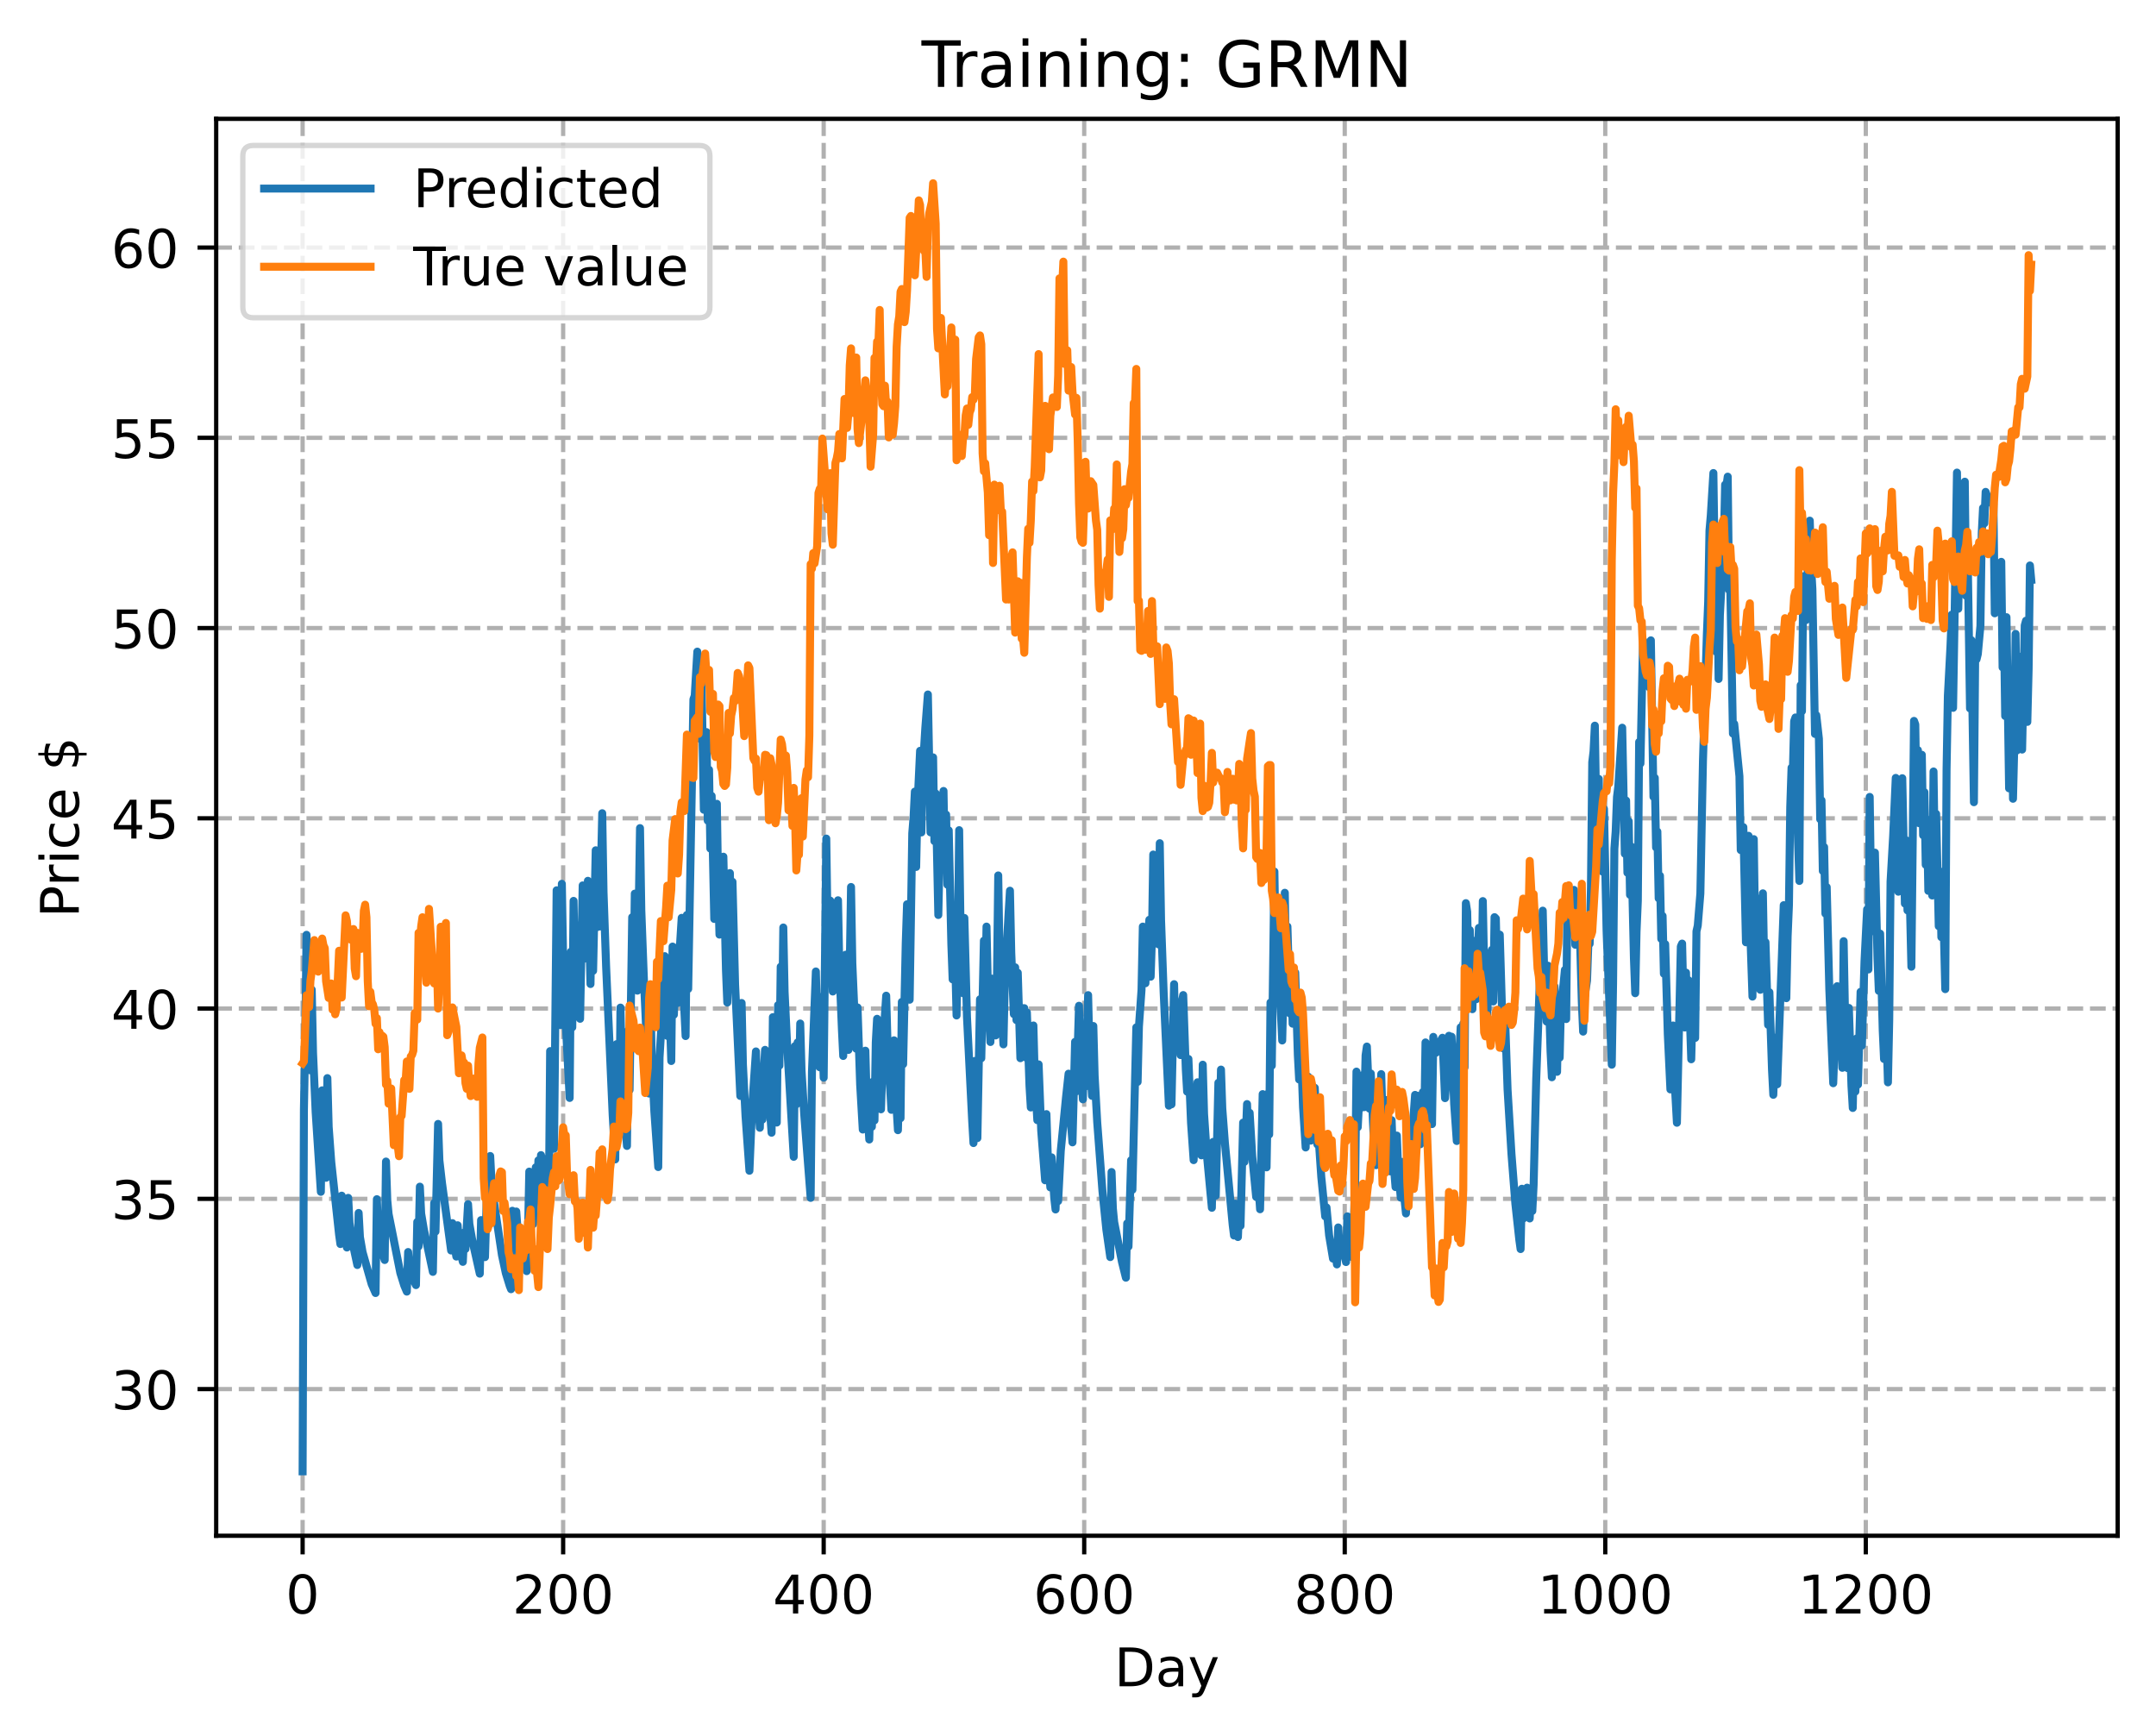 <?xml version="1.0" encoding="utf-8" standalone="no"?>
<!DOCTYPE svg PUBLIC "-//W3C//DTD SVG 1.1//EN"
  "http://www.w3.org/Graphics/SVG/1.1/DTD/svg11.dtd">
<!-- Created with matplotlib (https://matplotlib.org/) -->
<svg height="325.986pt" version="1.1" viewBox="0 0 404.923 325.986" width="404.923pt" xmlns="http://www.w3.org/2000/svg" xmlns:xlink="http://www.w3.org/1999/xlink">
 <defs>
  <style type="text/css">
*{stroke-linecap:butt;stroke-linejoin:round;}
  </style>
 </defs>
 <g id="figure_1">
  <g id="patch_1">
   <path d="M 0 325.986 
L 404.923 325.986 
L 404.923 0 
L 0 0 
z
" style="fill:#ffffff;"/>
  </g>
  <g id="axes_1">
   <g id="patch_2">
    <path d="M 40.603 288.43 
L 397.723 288.43 
L 397.723 22.318 
L 40.603 22.318 
z
" style="fill:#ffffff;"/>
   </g>
   <g id="matplotlib.axis_1">
    <g id="xtick_1">
     <g id="line2d_1">
      <path clip-path="url(#p874916557d)" d="M 56.836 288.43 
L 56.836 22.318 
" style="fill:none;stroke:#b0b0b0;stroke-dasharray:2.96,1.28;stroke-dashoffset:0;stroke-width:0.8;"/>
     </g>
     <g id="line2d_2">
      <defs>
       <path d="M 0 0 
L 0 3.5 
" id="m21d6e1a621" style="stroke:#000000;stroke-width:0.8;"/>
      </defs>
      <g>
       <use style="stroke:#000000;stroke-width:0.8;" x="56.836" xlink:href="#m21d6e1a621" y="288.43"/>
      </g>
     </g>
     <g id="text_1">
      <!-- 0 -->
      <defs>
       <path d="M 31.781 66.406 
Q 24.172 66.406 20.328 58.906 
Q 16.5 51.422 16.5 36.375 
Q 16.5 21.391 20.328 13.891 
Q 24.172 6.391 31.781 6.391 
Q 39.453 6.391 43.281 13.891 
Q 47.125 21.391 47.125 36.375 
Q 47.125 51.422 43.281 58.906 
Q 39.453 66.406 31.781 66.406 
z
M 31.781 74.219 
Q 44.047 74.219 50.516 64.516 
Q 56.984 54.828 56.984 36.375 
Q 56.984 17.969 50.516 8.266 
Q 44.047 -1.422 31.781 -1.422 
Q 19.531 -1.422 13.062 8.266 
Q 6.594 17.969 6.594 36.375 
Q 6.594 54.828 13.062 64.516 
Q 19.531 74.219 31.781 74.219 
z
" id="DejaVuSans-48"/>
      </defs>
      <g transform="translate(53.655 303.029)scale(0.1 -0.1)">
       <use xlink:href="#DejaVuSans-48"/>
      </g>
     </g>
    </g>
    <g id="xtick_2">
     <g id="line2d_3">
      <path clip-path="url(#p874916557d)" d="M 105.766 288.43 
L 105.766 22.318 
" style="fill:none;stroke:#b0b0b0;stroke-dasharray:2.96,1.28;stroke-dashoffset:0;stroke-width:0.8;"/>
     </g>
     <g id="line2d_4">
      <g>
       <use style="stroke:#000000;stroke-width:0.8;" x="105.766" xlink:href="#m21d6e1a621" y="288.43"/>
      </g>
     </g>
     <g id="text_2">
      <!-- 200 -->
      <defs>
       <path d="M 19.188 8.297 
L 53.609 8.297 
L 53.609 0 
L 7.328 0 
L 7.328 8.297 
Q 12.938 14.109 22.625 23.891 
Q 32.328 33.688 34.812 36.531 
Q 39.547 41.844 41.422 45.531 
Q 43.312 49.219 43.312 52.781 
Q 43.312 58.594 39.234 62.25 
Q 35.156 65.922 28.609 65.922 
Q 23.969 65.922 18.812 64.312 
Q 13.672 62.703 7.812 59.422 
L 7.812 69.391 
Q 13.766 71.781 18.938 73 
Q 24.125 74.219 28.422 74.219 
Q 39.75 74.219 46.484 68.547 
Q 53.219 62.891 53.219 53.422 
Q 53.219 48.922 51.531 44.891 
Q 49.859 40.875 45.406 35.406 
Q 44.188 33.984 37.641 27.219 
Q 31.109 20.453 19.188 8.297 
z
" id="DejaVuSans-50"/>
      </defs>
      <g transform="translate(96.223 303.029)scale(0.1 -0.1)">
       <use xlink:href="#DejaVuSans-50"/>
       <use x="63.623" xlink:href="#DejaVuSans-48"/>
       <use x="127.246" xlink:href="#DejaVuSans-48"/>
      </g>
     </g>
    </g>
    <g id="xtick_3">
     <g id="line2d_5">
      <path clip-path="url(#p874916557d)" d="M 154.697 288.43 
L 154.697 22.318 
" style="fill:none;stroke:#b0b0b0;stroke-dasharray:2.96,1.28;stroke-dashoffset:0;stroke-width:0.8;"/>
     </g>
     <g id="line2d_6">
      <g>
       <use style="stroke:#000000;stroke-width:0.8;" x="154.697" xlink:href="#m21d6e1a621" y="288.43"/>
      </g>
     </g>
     <g id="text_3">
      <!-- 400 -->
      <defs>
       <path d="M 37.797 64.312 
L 12.891 25.391 
L 37.797 25.391 
z
M 35.203 72.906 
L 47.609 72.906 
L 47.609 25.391 
L 58.016 25.391 
L 58.016 17.188 
L 47.609 17.188 
L 47.609 0 
L 37.797 0 
L 37.797 17.188 
L 4.891 17.188 
L 4.891 26.703 
z
" id="DejaVuSans-52"/>
      </defs>
      <g transform="translate(145.153 303.029)scale(0.1 -0.1)">
       <use xlink:href="#DejaVuSans-52"/>
       <use x="63.623" xlink:href="#DejaVuSans-48"/>
       <use x="127.246" xlink:href="#DejaVuSans-48"/>
      </g>
     </g>
    </g>
    <g id="xtick_4">
     <g id="line2d_7">
      <path clip-path="url(#p874916557d)" d="M 203.628 288.43 
L 203.628 22.318 
" style="fill:none;stroke:#b0b0b0;stroke-dasharray:2.96,1.28;stroke-dashoffset:0;stroke-width:0.8;"/>
     </g>
     <g id="line2d_8">
      <g>
       <use style="stroke:#000000;stroke-width:0.8;" x="203.628" xlink:href="#m21d6e1a621" y="288.43"/>
      </g>
     </g>
     <g id="text_4">
      <!-- 600 -->
      <defs>
       <path d="M 33.016 40.375 
Q 26.375 40.375 22.484 35.828 
Q 18.609 31.297 18.609 23.391 
Q 18.609 15.531 22.484 10.953 
Q 26.375 6.391 33.016 6.391 
Q 39.656 6.391 43.531 10.953 
Q 47.406 15.531 47.406 23.391 
Q 47.406 31.297 43.531 35.828 
Q 39.656 40.375 33.016 40.375 
z
M 52.594 71.297 
L 52.594 62.312 
Q 48.875 64.062 45.094 64.984 
Q 41.312 65.922 37.594 65.922 
Q 27.828 65.922 22.672 59.328 
Q 17.531 52.734 16.797 39.406 
Q 19.672 43.656 24.016 45.922 
Q 28.375 48.188 33.594 48.188 
Q 44.578 48.188 50.953 41.516 
Q 57.328 34.859 57.328 23.391 
Q 57.328 12.156 50.688 5.359 
Q 44.047 -1.422 33.016 -1.422 
Q 20.359 -1.422 13.672 8.266 
Q 6.984 17.969 6.984 36.375 
Q 6.984 53.656 15.188 63.938 
Q 23.391 74.219 37.203 74.219 
Q 40.922 74.219 44.703 73.484 
Q 48.484 72.75 52.594 71.297 
z
" id="DejaVuSans-54"/>
      </defs>
      <g transform="translate(194.084 303.029)scale(0.1 -0.1)">
       <use xlink:href="#DejaVuSans-54"/>
       <use x="63.623" xlink:href="#DejaVuSans-48"/>
       <use x="127.246" xlink:href="#DejaVuSans-48"/>
      </g>
     </g>
    </g>
    <g id="xtick_5">
     <g id="line2d_9">
      <path clip-path="url(#p874916557d)" d="M 252.558 288.43 
L 252.558 22.318 
" style="fill:none;stroke:#b0b0b0;stroke-dasharray:2.96,1.28;stroke-dashoffset:0;stroke-width:0.8;"/>
     </g>
     <g id="line2d_10">
      <g>
       <use style="stroke:#000000;stroke-width:0.8;" x="252.558" xlink:href="#m21d6e1a621" y="288.43"/>
      </g>
     </g>
     <g id="text_5">
      <!-- 800 -->
      <defs>
       <path d="M 31.781 34.625 
Q 24.75 34.625 20.719 30.859 
Q 16.703 27.094 16.703 20.516 
Q 16.703 13.922 20.719 10.156 
Q 24.75 6.391 31.781 6.391 
Q 38.812 6.391 42.859 10.172 
Q 46.922 13.969 46.922 20.516 
Q 46.922 27.094 42.891 30.859 
Q 38.875 34.625 31.781 34.625 
z
M 21.922 38.812 
Q 15.578 40.375 12.031 44.719 
Q 8.5 49.078 8.5 55.328 
Q 8.5 64.062 14.719 69.141 
Q 20.953 74.219 31.781 74.219 
Q 42.672 74.219 48.875 69.141 
Q 55.078 64.062 55.078 55.328 
Q 55.078 49.078 51.531 44.719 
Q 48 40.375 41.703 38.812 
Q 48.828 37.156 52.797 32.312 
Q 56.781 27.484 56.781 20.516 
Q 56.781 9.906 50.312 4.234 
Q 43.844 -1.422 31.781 -1.422 
Q 19.734 -1.422 13.25 4.234 
Q 6.781 9.906 6.781 20.516 
Q 6.781 27.484 10.781 32.312 
Q 14.797 37.156 21.922 38.812 
z
M 18.312 54.391 
Q 18.312 48.734 21.844 45.562 
Q 25.391 42.391 31.781 42.391 
Q 38.141 42.391 41.719 45.562 
Q 45.312 48.734 45.312 54.391 
Q 45.312 60.062 41.719 63.234 
Q 38.141 66.406 31.781 66.406 
Q 25.391 66.406 21.844 63.234 
Q 18.312 60.062 18.312 54.391 
z
" id="DejaVuSans-56"/>
      </defs>
      <g transform="translate(243.015 303.029)scale(0.1 -0.1)">
       <use xlink:href="#DejaVuSans-56"/>
       <use x="63.623" xlink:href="#DejaVuSans-48"/>
       <use x="127.246" xlink:href="#DejaVuSans-48"/>
      </g>
     </g>
    </g>
    <g id="xtick_6">
     <g id="line2d_11">
      <path clip-path="url(#p874916557d)" d="M 301.489 288.43 
L 301.489 22.318 
" style="fill:none;stroke:#b0b0b0;stroke-dasharray:2.96,1.28;stroke-dashoffset:0;stroke-width:0.8;"/>
     </g>
     <g id="line2d_12">
      <g>
       <use style="stroke:#000000;stroke-width:0.8;" x="301.489" xlink:href="#m21d6e1a621" y="288.43"/>
      </g>
     </g>
     <g id="text_6">
      <!-- 1000 -->
      <defs>
       <path d="M 12.406 8.297 
L 28.516 8.297 
L 28.516 63.922 
L 10.984 60.406 
L 10.984 69.391 
L 28.422 72.906 
L 38.281 72.906 
L 38.281 8.297 
L 54.391 8.297 
L 54.391 0 
L 12.406 0 
z
" id="DejaVuSans-49"/>
      </defs>
      <g transform="translate(288.764 303.029)scale(0.1 -0.1)">
       <use xlink:href="#DejaVuSans-49"/>
       <use x="63.623" xlink:href="#DejaVuSans-48"/>
       <use x="127.246" xlink:href="#DejaVuSans-48"/>
       <use x="190.869" xlink:href="#DejaVuSans-48"/>
      </g>
     </g>
    </g>
    <g id="xtick_7">
     <g id="line2d_13">
      <path clip-path="url(#p874916557d)" d="M 350.419 288.43 
L 350.419 22.318 
" style="fill:none;stroke:#b0b0b0;stroke-dasharray:2.96,1.28;stroke-dashoffset:0;stroke-width:0.8;"/>
     </g>
     <g id="line2d_14">
      <g>
       <use style="stroke:#000000;stroke-width:0.8;" x="350.419" xlink:href="#m21d6e1a621" y="288.43"/>
      </g>
     </g>
     <g id="text_7">
      <!-- 1200 -->
      <g transform="translate(337.694 303.029)scale(0.1 -0.1)">
       <use xlink:href="#DejaVuSans-49"/>
       <use x="63.623" xlink:href="#DejaVuSans-50"/>
       <use x="127.246" xlink:href="#DejaVuSans-48"/>
       <use x="190.869" xlink:href="#DejaVuSans-48"/>
      </g>
     </g>
    </g>
    <g id="text_8">
     <!-- Day -->
     <defs>
      <path d="M 19.672 64.797 
L 19.672 8.109 
L 31.594 8.109 
Q 46.688 8.109 53.688 14.938 
Q 60.688 21.781 60.688 36.531 
Q 60.688 51.172 53.688 57.984 
Q 46.688 64.797 31.594 64.797 
z
M 9.812 72.906 
L 30.078 72.906 
Q 51.266 72.906 61.172 64.094 
Q 71.094 55.281 71.094 36.531 
Q 71.094 17.672 61.125 8.828 
Q 51.172 0 30.078 0 
L 9.812 0 
z
" id="DejaVuSans-68"/>
      <path d="M 34.281 27.484 
Q 23.391 27.484 19.188 25 
Q 14.984 22.516 14.984 16.5 
Q 14.984 11.719 18.141 8.906 
Q 21.297 6.109 26.703 6.109 
Q 34.188 6.109 38.703 11.406 
Q 43.219 16.703 43.219 25.484 
L 43.219 27.484 
z
M 52.203 31.203 
L 52.203 0 
L 43.219 0 
L 43.219 8.297 
Q 40.141 3.328 35.547 0.953 
Q 30.953 -1.422 24.312 -1.422 
Q 15.922 -1.422 10.953 3.297 
Q 6 8.016 6 15.922 
Q 6 25.141 12.172 29.828 
Q 18.359 34.516 30.609 34.516 
L 43.219 34.516 
L 43.219 35.406 
Q 43.219 41.609 39.141 45 
Q 35.062 48.391 27.688 48.391 
Q 23 48.391 18.547 47.266 
Q 14.109 46.141 10.016 43.891 
L 10.016 52.203 
Q 14.938 54.109 19.578 55.047 
Q 24.219 56 28.609 56 
Q 40.484 56 46.344 49.844 
Q 52.203 43.703 52.203 31.203 
z
" id="DejaVuSans-97"/>
      <path d="M 32.172 -5.078 
Q 28.375 -14.844 24.75 -17.812 
Q 21.141 -20.797 15.094 -20.797 
L 7.906 -20.797 
L 7.906 -13.281 
L 13.188 -13.281 
Q 16.891 -13.281 18.938 -11.516 
Q 21 -9.766 23.484 -3.219 
L 25.094 0.875 
L 2.984 54.688 
L 12.5 54.688 
L 29.594 11.922 
L 46.688 54.688 
L 56.203 54.688 
z
" id="DejaVuSans-121"/>
     </defs>
     <g transform="translate(209.29 316.707)scale(0.1 -0.1)">
      <use xlink:href="#DejaVuSans-68"/>
      <use x="77.002" xlink:href="#DejaVuSans-97"/>
      <use x="138.281" xlink:href="#DejaVuSans-121"/>
     </g>
    </g>
   </g>
   <g id="matplotlib.axis_2">
    <g id="ytick_1">
     <g id="line2d_15">
      <path clip-path="url(#p874916557d)" d="M 40.603 260.888 
L 397.723 260.888 
" style="fill:none;stroke:#b0b0b0;stroke-dasharray:2.96,1.28;stroke-dashoffset:0;stroke-width:0.8;"/>
     </g>
     <g id="line2d_16">
      <defs>
       <path d="M 0 0 
L -3.5 0 
" id="m7df99292a7" style="stroke:#000000;stroke-width:0.8;"/>
      </defs>
      <g>
       <use style="stroke:#000000;stroke-width:0.8;" x="40.603" xlink:href="#m7df99292a7" y="260.888"/>
      </g>
     </g>
     <g id="text_9">
      <!-- 30 -->
      <defs>
       <path d="M 40.578 39.312 
Q 47.656 37.797 51.625 33 
Q 55.609 28.219 55.609 21.188 
Q 55.609 10.406 48.188 4.484 
Q 40.766 -1.422 27.094 -1.422 
Q 22.516 -1.422 17.656 -0.516 
Q 12.797 0.391 7.625 2.203 
L 7.625 11.719 
Q 11.719 9.328 16.594 8.109 
Q 21.484 6.891 26.812 6.891 
Q 36.078 6.891 40.938 10.547 
Q 45.797 14.203 45.797 21.188 
Q 45.797 27.641 41.281 31.266 
Q 36.766 34.906 28.719 34.906 
L 20.219 34.906 
L 20.219 43.016 
L 29.109 43.016 
Q 36.375 43.016 40.234 45.922 
Q 44.094 48.828 44.094 54.297 
Q 44.094 59.906 40.109 62.906 
Q 36.141 65.922 28.719 65.922 
Q 24.656 65.922 20.016 65.031 
Q 15.375 64.156 9.812 62.312 
L 9.812 71.094 
Q 15.438 72.656 20.344 73.438 
Q 25.25 74.219 29.594 74.219 
Q 40.828 74.219 47.359 69.109 
Q 53.906 64.016 53.906 55.328 
Q 53.906 49.266 50.438 45.094 
Q 46.969 40.922 40.578 39.312 
z
" id="DejaVuSans-51"/>
      </defs>
      <g transform="translate(20.878 264.687)scale(0.1 -0.1)">
       <use xlink:href="#DejaVuSans-51"/>
       <use x="63.623" xlink:href="#DejaVuSans-48"/>
      </g>
     </g>
    </g>
    <g id="ytick_2">
     <g id="line2d_17">
      <path clip-path="url(#p874916557d)" d="M 40.603 225.155 
L 397.723 225.155 
" style="fill:none;stroke:#b0b0b0;stroke-dasharray:2.96,1.28;stroke-dashoffset:0;stroke-width:0.8;"/>
     </g>
     <g id="line2d_18">
      <g>
       <use style="stroke:#000000;stroke-width:0.8;" x="40.603" xlink:href="#m7df99292a7" y="225.155"/>
      </g>
     </g>
     <g id="text_10">
      <!-- 35 -->
      <defs>
       <path d="M 10.797 72.906 
L 49.516 72.906 
L 49.516 64.594 
L 19.828 64.594 
L 19.828 46.734 
Q 21.969 47.469 24.109 47.828 
Q 26.266 48.188 28.422 48.188 
Q 40.625 48.188 47.75 41.5 
Q 54.891 34.812 54.891 23.391 
Q 54.891 11.625 47.562 5.094 
Q 40.234 -1.422 26.906 -1.422 
Q 22.312 -1.422 17.547 -0.641 
Q 12.797 0.141 7.719 1.703 
L 7.719 11.625 
Q 12.109 9.234 16.797 8.062 
Q 21.484 6.891 26.703 6.891 
Q 35.156 6.891 40.078 11.328 
Q 45.016 15.766 45.016 23.391 
Q 45.016 31 40.078 35.438 
Q 35.156 39.891 26.703 39.891 
Q 22.75 39.891 18.812 39.016 
Q 14.891 38.141 10.797 36.281 
z
" id="DejaVuSans-53"/>
      </defs>
      <g transform="translate(20.878 228.954)scale(0.1 -0.1)">
       <use xlink:href="#DejaVuSans-51"/>
       <use x="63.623" xlink:href="#DejaVuSans-53"/>
      </g>
     </g>
    </g>
    <g id="ytick_3">
     <g id="line2d_19">
      <path clip-path="url(#p874916557d)" d="M 40.603 189.422 
L 397.723 189.422 
" style="fill:none;stroke:#b0b0b0;stroke-dasharray:2.96,1.28;stroke-dashoffset:0;stroke-width:0.8;"/>
     </g>
     <g id="line2d_20">
      <g>
       <use style="stroke:#000000;stroke-width:0.8;" x="40.603" xlink:href="#m7df99292a7" y="189.422"/>
      </g>
     </g>
     <g id="text_11">
      <!-- 40 -->
      <g transform="translate(20.878 193.221)scale(0.1 -0.1)">
       <use xlink:href="#DejaVuSans-52"/>
       <use x="63.623" xlink:href="#DejaVuSans-48"/>
      </g>
     </g>
    </g>
    <g id="ytick_4">
     <g id="line2d_21">
      <path clip-path="url(#p874916557d)" d="M 40.603 153.69 
L 397.723 153.69 
" style="fill:none;stroke:#b0b0b0;stroke-dasharray:2.96,1.28;stroke-dashoffset:0;stroke-width:0.8;"/>
     </g>
     <g id="line2d_22">
      <g>
       <use style="stroke:#000000;stroke-width:0.8;" x="40.603" xlink:href="#m7df99292a7" y="153.69"/>
      </g>
     </g>
     <g id="text_12">
      <!-- 45 -->
      <g transform="translate(20.878 157.489)scale(0.1 -0.1)">
       <use xlink:href="#DejaVuSans-52"/>
       <use x="63.623" xlink:href="#DejaVuSans-53"/>
      </g>
     </g>
    </g>
    <g id="ytick_5">
     <g id="line2d_23">
      <path clip-path="url(#p874916557d)" d="M 40.603 117.957 
L 397.723 117.957 
" style="fill:none;stroke:#b0b0b0;stroke-dasharray:2.96,1.28;stroke-dashoffset:0;stroke-width:0.8;"/>
     </g>
     <g id="line2d_24">
      <g>
       <use style="stroke:#000000;stroke-width:0.8;" x="40.603" xlink:href="#m7df99292a7" y="117.957"/>
      </g>
     </g>
     <g id="text_13">
      <!-- 50 -->
      <g transform="translate(20.878 121.756)scale(0.1 -0.1)">
       <use xlink:href="#DejaVuSans-53"/>
       <use x="63.623" xlink:href="#DejaVuSans-48"/>
      </g>
     </g>
    </g>
    <g id="ytick_6">
     <g id="line2d_25">
      <path clip-path="url(#p874916557d)" d="M 40.603 82.224 
L 397.723 82.224 
" style="fill:none;stroke:#b0b0b0;stroke-dasharray:2.96,1.28;stroke-dashoffset:0;stroke-width:0.8;"/>
     </g>
     <g id="line2d_26">
      <g>
       <use style="stroke:#000000;stroke-width:0.8;" x="40.603" xlink:href="#m7df99292a7" y="82.224"/>
      </g>
     </g>
     <g id="text_14">
      <!-- 55 -->
      <g transform="translate(20.878 86.024)scale(0.1 -0.1)">
       <use xlink:href="#DejaVuSans-53"/>
       <use x="63.623" xlink:href="#DejaVuSans-53"/>
      </g>
     </g>
    </g>
    <g id="ytick_7">
     <g id="line2d_27">
      <path clip-path="url(#p874916557d)" d="M 40.603 46.492 
L 397.723 46.492 
" style="fill:none;stroke:#b0b0b0;stroke-dasharray:2.96,1.28;stroke-dashoffset:0;stroke-width:0.8;"/>
     </g>
     <g id="line2d_28">
      <g>
       <use style="stroke:#000000;stroke-width:0.8;" x="40.603" xlink:href="#m7df99292a7" y="46.492"/>
      </g>
     </g>
     <g id="text_15">
      <!-- 60 -->
      <g transform="translate(20.878 50.291)scale(0.1 -0.1)">
       <use xlink:href="#DejaVuSans-54"/>
       <use x="63.623" xlink:href="#DejaVuSans-48"/>
      </g>
     </g>
    </g>
    <g id="text_16">
     <!-- Price $ -->
     <defs>
      <path d="M 19.672 64.797 
L 19.672 37.406 
L 32.078 37.406 
Q 38.969 37.406 42.719 40.969 
Q 46.484 44.531 46.484 51.125 
Q 46.484 57.672 42.719 61.234 
Q 38.969 64.797 32.078 64.797 
z
M 9.812 72.906 
L 32.078 72.906 
Q 44.344 72.906 50.609 67.359 
Q 56.891 61.812 56.891 51.125 
Q 56.891 40.328 50.609 34.812 
Q 44.344 29.297 32.078 29.297 
L 19.672 29.297 
L 19.672 0 
L 9.812 0 
z
" id="DejaVuSans-80"/>
      <path d="M 41.109 46.297 
Q 39.594 47.172 37.812 47.578 
Q 36.031 48 33.891 48 
Q 26.266 48 22.188 43.047 
Q 18.109 38.094 18.109 28.812 
L 18.109 0 
L 9.078 0 
L 9.078 54.688 
L 18.109 54.688 
L 18.109 46.188 
Q 20.953 51.172 25.484 53.578 
Q 30.031 56 36.531 56 
Q 37.453 56 38.578 55.875 
Q 39.703 55.766 41.062 55.516 
z
" id="DejaVuSans-114"/>
      <path d="M 9.422 54.688 
L 18.406 54.688 
L 18.406 0 
L 9.422 0 
z
M 9.422 75.984 
L 18.406 75.984 
L 18.406 64.594 
L 9.422 64.594 
z
" id="DejaVuSans-105"/>
      <path d="M 48.781 52.594 
L 48.781 44.188 
Q 44.969 46.297 41.141 47.344 
Q 37.312 48.391 33.406 48.391 
Q 24.656 48.391 19.812 42.844 
Q 14.984 37.312 14.984 27.297 
Q 14.984 17.281 19.812 11.734 
Q 24.656 6.203 33.406 6.203 
Q 37.312 6.203 41.141 7.25 
Q 44.969 8.297 48.781 10.406 
L 48.781 2.094 
Q 45.016 0.344 40.984 -0.531 
Q 36.969 -1.422 32.422 -1.422 
Q 20.062 -1.422 12.781 6.344 
Q 5.516 14.109 5.516 27.297 
Q 5.516 40.672 12.859 48.328 
Q 20.219 56 33.016 56 
Q 37.156 56 41.109 55.141 
Q 45.062 54.297 48.781 52.594 
z
" id="DejaVuSans-99"/>
      <path d="M 56.203 29.594 
L 56.203 25.203 
L 14.891 25.203 
Q 15.484 15.922 20.484 11.062 
Q 25.484 6.203 34.422 6.203 
Q 39.594 6.203 44.453 7.469 
Q 49.312 8.734 54.109 11.281 
L 54.109 2.781 
Q 49.266 0.734 44.188 -0.344 
Q 39.109 -1.422 33.891 -1.422 
Q 20.797 -1.422 13.156 6.188 
Q 5.516 13.812 5.516 26.812 
Q 5.516 40.234 12.766 48.109 
Q 20.016 56 32.328 56 
Q 43.359 56 49.781 48.891 
Q 56.203 41.797 56.203 29.594 
z
M 47.219 32.234 
Q 47.125 39.594 43.094 43.984 
Q 39.062 48.391 32.422 48.391 
Q 24.906 48.391 20.391 44.141 
Q 15.875 39.891 15.188 32.172 
z
" id="DejaVuSans-101"/>
      <path id="DejaVuSans-32"/>
      <path d="M 33.797 -14.703 
L 28.906 -14.703 
L 28.859 0 
Q 23.734 0.094 18.609 1.188 
Q 13.484 2.297 8.297 4.5 
L 8.297 13.281 
Q 13.281 10.156 18.375 8.562 
Q 23.484 6.984 28.906 6.938 
L 28.906 29.203 
Q 18.109 30.953 13.203 35.156 
Q 8.297 39.359 8.297 46.688 
Q 8.297 54.641 13.625 59.219 
Q 18.953 63.812 28.906 64.5 
L 28.906 75.984 
L 33.797 75.984 
L 33.797 64.656 
Q 38.328 64.453 42.578 63.688 
Q 46.828 62.938 50.875 61.625 
L 50.875 53.078 
Q 46.828 55.125 42.547 56.25 
Q 38.281 57.375 33.797 57.562 
L 33.797 36.719 
Q 44.875 35.016 50.094 30.609 
Q 55.328 26.219 55.328 18.609 
Q 55.328 10.359 49.781 5.594 
Q 44.234 0.828 33.797 0.094 
z
M 28.906 37.594 
L 28.906 57.625 
Q 23.25 56.984 20.266 54.391 
Q 17.281 51.812 17.281 47.516 
Q 17.281 43.312 20.031 40.969 
Q 22.797 38.625 28.906 37.594 
z
M 33.797 28.219 
L 33.797 7.078 
Q 39.984 7.906 43.141 10.594 
Q 46.297 13.281 46.297 17.672 
Q 46.297 21.969 43.281 24.5 
Q 40.281 27.047 33.797 28.219 
z
" id="DejaVuSans-36"/>
     </defs>
     <g transform="translate(14.798 172.342)rotate(-90)scale(0.1 -0.1)">
      <use xlink:href="#DejaVuSans-80"/>
      <use x="58.553" xlink:href="#DejaVuSans-114"/>
      <use x="99.666" xlink:href="#DejaVuSans-105"/>
      <use x="127.449" xlink:href="#DejaVuSans-99"/>
      <use x="182.43" xlink:href="#DejaVuSans-101"/>
      <use x="243.953" xlink:href="#DejaVuSans-32"/>
      <use x="275.74" xlink:href="#DejaVuSans-36"/>
     </g>
    </g>
   </g>
   <g id="line2d_29">
    <path clip-path="url(#p874916557d)" d="M 56.836 276.334 
L 57.081 208.37 
L 57.325 195.411 
L 57.57 175.572 
L 58.059 195.19 
L 58.304 201.023 
L 58.548 185.875 
L 58.793 197.731 
L 59.282 208.85 
L 60.261 223.841 
L 60.506 204.779 
L 60.75 214.502 
L 61.24 221.203 
L 61.484 202.484 
L 61.729 211.633 
L 62.218 218.273 
L 63.686 231.9 
L 63.931 233.648 
L 64.175 224.561 
L 64.42 229.521 
L 64.909 233.083 
L 65.154 234.299 
L 65.399 224.974 
L 65.643 229.673 
L 66.133 233.006 
L 67.111 237.584 
L 67.356 227.809 
L 67.601 232.33 
L 68.09 235.153 
L 69.802 241.178 
L 70.536 242.847 
L 70.781 225.224 
L 71.026 231.478 
L 71.27 233.421 
L 72.249 236.645 
L 72.494 218.155 
L 72.738 225.416 
L 72.983 228.004 
L 75.185 239.068 
L 75.919 241.427 
L 76.408 242.582 
L 76.653 235.146 
L 76.897 238.219 
L 77.142 239.307 
L 78.121 241.358 
L 78.365 229.493 
L 78.61 234.093 
L 78.855 222.872 
L 79.099 227.905 
L 79.589 230.826 
L 81.301 238.875 
L 81.546 225.935 
L 81.79 231.305 
L 82.28 211.087 
L 82.524 217.929 
L 83.014 222.2 
L 84.726 234.861 
L 84.971 229.722 
L 85.216 233.162 
L 85.705 236.002 
L 85.95 230.122 
L 86.194 233.438 
L 86.684 236.04 
L 86.928 236.993 
L 87.173 231.488 
L 87.417 234.574 
L 87.907 226.161 
L 88.151 229.852 
L 88.641 232.633 
L 90.109 239.213 
L 90.353 229.151 
L 90.598 233.552 
L 90.843 235.218 
L 91.087 236.107 
L 91.577 219.677 
L 91.821 225.232 
L 92.066 217.112 
L 92.311 221.942 
L 92.8 225.921 
L 94.268 235.718 
L 95.002 239.128 
L 95.736 241.515 
L 95.98 242.129 
L 96.225 227.401 
L 96.47 232.887 
L 96.714 234.669 
L 96.959 227.538 
L 97.204 230.91 
L 97.693 233.499 
L 98.916 238.735 
L 99.161 231.866 
L 99.405 220.043 
L 99.65 226.53 
L 99.895 228.756 
L 100.139 229.906 
L 100.629 219.24 
L 100.873 223.994 
L 101.118 217.926 
L 101.363 222.434 
L 101.607 216.945 
L 102.097 224.012 
L 102.341 217.678 
L 102.831 225.064 
L 103.075 227.075 
L 103.32 197.411 
L 103.565 209.08 
L 103.809 213.46 
L 104.054 215.751 
L 104.543 167.209 
L 104.788 182.885 
L 105.277 192.525 
L 105.522 165.988 
L 105.766 180.212 
L 106.256 192.133 
L 106.99 206.209 
L 107.234 178.735 
L 107.479 192.947 
L 107.724 169.197 
L 107.968 183.242 
L 108.213 189.574 
L 108.458 173.826 
L 108.947 191.341 
L 109.436 166.291 
L 109.681 180.079 
L 109.926 167.012 
L 110.17 179.038 
L 110.415 165.427 
L 110.904 184.811 
L 111.149 170.04 
L 111.393 182.334 
L 111.883 159.695 
L 112.127 174.138 
L 112.372 161.402 
L 112.617 174.01 
L 113.106 152.734 
L 113.351 167.59 
L 113.84 181.633 
L 115.063 209.339 
L 115.553 217.747 
L 115.797 196.106 
L 116.042 207.389 
L 116.287 212.353 
L 116.531 189.238 
L 116.776 200.555 
L 117.265 208.875 
L 117.754 215.224 
L 117.999 193.558 
L 118.244 204.714 
L 118.733 172.268 
L 118.978 185.576 
L 119.222 167.836 
L 119.467 179.919 
L 119.712 186.057 
L 120.201 155.531 
L 120.446 170.955 
L 120.935 184.042 
L 121.914 205.382 
L 122.158 186.939 
L 122.403 198.851 
L 122.892 208.74 
L 123.626 219.19 
L 123.871 198.571 
L 124.36 190.337 
L 124.849 179.579 
L 125.094 189.477 
L 125.339 194.556 
L 125.583 184.807 
L 126.073 199.27 
L 126.317 177.78 
L 126.562 190.583 
L 127.051 178.005 
L 127.296 188.366 
L 127.541 180.216 
L 128.03 172.384 
L 128.519 189.565 
L 128.764 194.585 
L 129.008 171.845 
L 129.253 185.734 
L 130.232 131.343 
L 130.476 130.675 
L 130.966 122.385 
L 131.21 138.695 
L 131.455 128.998 
L 131.7 124.693 
L 132.189 152.084 
L 132.434 141.754 
L 132.678 137.493 
L 132.923 154.128 
L 133.168 144.568 
L 133.412 159.372 
L 133.657 149.479 
L 134.146 172.59 
L 134.636 150.965 
L 134.88 167.011 
L 135.125 175.533 
L 135.369 161.474 
L 135.614 174.737 
L 135.859 160.899 
L 136.348 182.279 
L 136.593 188.3 
L 137.082 163.978 
L 137.327 178.488 
L 137.571 165.616 
L 138.061 184.911 
L 139.039 205.836 
L 139.284 188.375 
L 139.529 199.908 
L 140.018 209.613 
L 140.752 219.884 
L 141.241 208.281 
L 141.975 197.472 
L 142.22 204.861 
L 142.709 211.812 
L 142.954 203.113 
L 143.198 210.268 
L 143.443 201.715 
L 143.688 197.176 
L 143.932 205.383 
L 144.177 198.042 
L 144.666 209.385 
L 144.911 212.74 
L 145.156 191.032 
L 145.4 202.322 
L 145.89 210.831 
L 146.134 188.778 
L 146.379 200.147 
L 146.624 181.567 
L 146.868 193.08 
L 147.113 174.198 
L 147.357 186.275 
L 147.847 196.539 
L 149.07 217.265 
L 149.315 196.458 
L 149.559 207.419 
L 149.804 195.779 
L 150.049 204.467 
L 150.293 192.229 
L 150.538 201.043 
L 151.027 209.096 
L 152.251 224.974 
L 152.495 201.331 
L 153.229 182.455 
L 153.474 192.273 
L 153.963 200.454 
L 154.208 187.257 
L 154.697 202.4 
L 155.186 157.497 
L 155.431 174.433 
L 155.676 181.45 
L 155.92 169.144 
L 156.41 186.218 
L 156.654 173.718 
L 156.899 185.148 
L 157.388 169.083 
L 157.633 181.477 
L 158.122 193.34 
L 158.367 198.324 
L 158.856 179.302 
L 159.101 191.18 
L 159.345 197.188 
L 159.835 166.588 
L 160.079 180.921 
L 160.569 192.335 
L 160.813 196.965 
L 161.058 189.212 
L 161.547 203.71 
L 162.037 212.14 
L 162.526 197.335 
L 162.771 206.325 
L 163.26 214.017 
L 163.505 204.287 
L 163.749 211.628 
L 163.994 203.125 
L 164.239 210.428 
L 164.483 195.762 
L 164.728 191.344 
L 164.972 200.551 
L 165.462 208.343 
L 165.951 194.307 
L 166.44 187.003 
L 166.685 196.019 
L 167.419 208.44 
L 167.664 199.854 
L 167.908 195.387 
L 168.153 204.199 
L 168.642 212.264 
L 168.887 202.348 
L 169.132 210.014 
L 169.376 188.171 
L 169.621 199.871 
L 170.11 177.155 
L 170.355 169.832 
L 170.6 181.913 
L 170.844 187.761 
L 171.333 156.511 
L 171.578 153.454 
L 171.823 148.67 
L 172.067 162.824 
L 172.312 151.392 
L 172.801 141.01 
L 173.046 156.343 
L 173.291 144.796 
L 173.78 136.807 
L 174.269 130.434 
L 174.759 156.328 
L 175.003 146.351 
L 175.248 142.245 
L 175.493 157.974 
L 175.737 149.023 
L 176.227 171.847 
L 176.471 160.737 
L 176.716 154.963 
L 177.205 148.554 
L 177.45 163.133 
L 177.694 152.993 
L 177.939 166.167 
L 178.184 155.957 
L 178.673 177.295 
L 178.918 183.937 
L 179.162 170.755 
L 179.652 190.719 
L 179.896 177.903 
L 180.141 155.917 
L 180.386 173.382 
L 180.875 186.539 
L 181.12 172.405 
L 181.609 190.981 
L 182.588 210.533 
L 182.832 214.683 
L 183.077 199.263 
L 183.321 209.024 
L 183.566 213.753 
L 184.055 187.677 
L 184.3 198.751 
L 184.789 176.667 
L 185.034 188.016 
L 185.279 174.027 
L 185.523 185.029 
L 186.013 195.702 
L 186.257 183.795 
L 186.502 194.037 
L 186.747 184.614 
L 186.991 194.47 
L 187.236 184.432 
L 187.481 164.419 
L 187.725 179.851 
L 188.215 191.564 
L 188.459 196.146 
L 188.704 184.631 
L 189.438 171.327 
L 189.682 167.285 
L 189.927 178.941 
L 190.416 190.476 
L 190.661 181.675 
L 190.906 191.597 
L 191.15 182.697 
L 191.64 198.744 
L 191.884 189.297 
L 192.129 198.474 
L 192.374 189.346 
L 192.618 198.591 
L 192.863 190.136 
L 193.352 203.988 
L 193.597 207.995 
L 193.842 197.918 
L 194.086 192.599 
L 194.331 202.013 
L 194.82 210.38 
L 195.065 199.905 
L 195.554 212.379 
L 196.288 221.676 
L 196.533 209.244 
L 196.777 216.868 
L 197.267 223.013 
L 197.511 217.368 
L 198.001 225.01 
L 198.245 227.153 
L 198.49 220.933 
L 198.735 225.579 
L 199.224 216.135 
L 200.203 206.172 
L 200.692 201.652 
L 201.181 211.538 
L 201.426 214.55 
L 201.915 195.668 
L 202.16 204.968 
L 202.649 188.898 
L 202.894 198.165 
L 203.383 206.47 
L 203.628 195.527 
L 203.872 204.051 
L 204.362 186.899 
L 204.606 197.023 
L 205.096 205.815 
L 205.34 192.695 
L 205.585 202.037 
L 206.074 210.816 
L 207.053 223.698 
L 207.787 230.964 
L 208.521 236.097 
L 208.765 220.121 
L 209.01 226.948 
L 209.255 229.505 
L 210.723 237.022 
L 211.457 239.968 
L 211.701 229.766 
L 211.946 234.124 
L 212.435 217.912 
L 212.68 223.456 
L 213.414 192.952 
L 213.658 203.193 
L 213.903 192.817 
L 214.392 185.915 
L 214.637 174.029 
L 214.882 174.999 
L 215.126 184.668 
L 215.371 179.065 
L 215.86 172.747 
L 216.105 183.443 
L 216.35 176.123 
L 216.594 160.492 
L 216.839 175.405 
L 217.084 169.286 
L 217.328 166.06 
L 217.573 177.36 
L 217.818 158.363 
L 218.062 172.835 
L 218.551 186.438 
L 219.53 207.663 
L 219.775 198.748 
L 220.019 207.41 
L 220.509 184.843 
L 220.753 196.508 
L 220.998 188.169 
L 221.243 196.612 
L 221.487 190.336 
L 221.732 198.16 
L 221.977 188.136 
L 222.221 186.884 
L 222.711 200.895 
L 222.955 205.028 
L 223.2 198.881 
L 223.689 210.849 
L 224.179 217.889 
L 224.668 206.574 
L 224.912 203.266 
L 225.157 210.557 
L 225.646 216.986 
L 225.891 199.964 
L 226.136 209.199 
L 226.625 216.442 
L 227.604 226.839 
L 227.848 214.461 
L 228.093 221.397 
L 228.338 224.556 
L 228.827 203.357 
L 229.072 211.652 
L 229.316 200.883 
L 229.561 208.16 
L 230.05 214.614 
L 231.518 230.089 
L 231.763 232.049 
L 232.007 226.063 
L 232.252 230.242 
L 232.497 232.33 
L 232.741 226.481 
L 232.986 230.222 
L 233.475 210.845 
L 233.72 218.218 
L 233.965 213.855 
L 234.209 207.358 
L 234.454 213.571 
L 234.699 208.997 
L 235.188 217.176 
L 235.922 224.793 
L 236.167 219.727 
L 236.656 227.113 
L 237.145 205.49 
L 237.39 213.697 
L 237.879 219.244 
L 238.124 205.395 
L 238.368 213.067 
L 238.613 188.287 
L 238.858 200.147 
L 239.347 163.688 
L 239.592 178.688 
L 239.836 169.81 
L 240.326 185.335 
L 240.815 195.416 
L 241.06 185.452 
L 241.304 167.674 
L 241.549 182.843 
L 241.794 174.013 
L 242.283 190.366 
L 242.527 183.22 
L 242.772 192.262 
L 243.017 185.385 
L 243.261 182.675 
L 243.751 198.192 
L 243.995 202.742 
L 244.24 194.427 
L 244.729 207.969 
L 245.219 215.509 
L 245.463 206.584 
L 245.708 202.224 
L 245.953 210.231 
L 246.197 214.226 
L 246.442 205.229 
L 246.687 212.071 
L 246.931 204.303 
L 247.421 214.939 
L 247.665 213.932 
L 248.155 221.071 
L 248.888 228.451 
L 249.133 226.77 
L 249.622 232.013 
L 250.356 236.388 
L 250.601 233.802 
L 251.09 237.475 
L 251.335 230.529 
L 251.58 234.041 
L 251.824 235.55 
L 252.069 232.713 
L 252.558 236.081 
L 252.803 237.032 
L 253.048 228.446 
L 253.292 232.507 
L 253.782 235.215 
L 254.026 236.146 
L 254.515 222.466 
L 254.76 201.261 
L 255.005 211.708 
L 255.494 202.068 
L 255.739 208.015 
L 255.983 201.883 
L 256.228 207.939 
L 256.473 198.22 
L 256.717 196.555 
L 257.207 208.22 
L 257.451 201.618 
L 257.941 212.417 
L 258.43 218.833 
L 258.675 208.982 
L 258.919 216.068 
L 259.409 201.73 
L 259.653 209.572 
L 260.143 216.092 
L 260.387 206.605 
L 260.632 213.462 
L 261.121 219.997 
L 261.366 210.387 
L 261.61 217.003 
L 262.1 222.954 
L 262.344 213.275 
L 262.589 219.519 
L 263.078 224.937 
L 263.323 218.213 
L 263.568 223.198 
L 264.057 227.903 
L 264.302 221.15 
L 264.546 225.823 
L 265.036 215.734 
L 265.77 205.633 
L 266.014 211.779 
L 266.259 205.803 
L 266.748 214.909 
L 267.237 205.103 
L 267.482 211.832 
L 267.727 195.783 
L 267.971 197.899 
L 268.216 197.616 
L 268.705 207.804 
L 268.95 211.121 
L 269.195 194.739 
L 269.439 197.464 
L 269.684 197.726 
L 269.929 197.191 
L 270.173 196.163 
L 270.907 194.905 
L 271.397 206.246 
L 271.641 202.902 
L 271.886 201.885 
L 272.131 194.533 
L 272.375 203.459 
L 272.62 194.705 
L 273.109 207.345 
L 273.598 214.296 
L 274.088 197.803 
L 274.332 192.937 
L 274.577 202.017 
L 274.822 192.248 
L 275.066 200.447 
L 275.311 169.624 
L 275.556 171.239 
L 275.8 182.523 
L 276.045 174.688 
L 276.534 189.537 
L 276.779 181.203 
L 277.024 176.7 
L 277.268 187.659 
L 277.758 174.268 
L 278.002 174.725 
L 278.247 184.956 
L 278.491 169.237 
L 278.736 181.677 
L 279.225 193.666 
L 279.715 179.017 
L 279.959 179.534 
L 280.204 178.387 
L 280.449 188.091 
L 280.693 172.255 
L 280.938 172.512 
L 281.183 183.289 
L 281.427 178.164 
L 281.672 175.536 
L 282.161 191.794 
L 282.406 196.941 
L 282.651 190.545 
L 283.14 204.635 
L 283.874 216.737 
L 284.608 226.122 
L 285.342 232.849 
L 285.586 234.59 
L 285.831 223.263 
L 286.076 228.879 
L 286.32 224.602 
L 286.565 228.228 
L 286.81 223.059 
L 287.054 226.845 
L 287.299 228.844 
L 287.544 223.656 
L 287.788 227.441 
L 288.033 222.536 
L 288.522 202.681 
L 289.501 175.843 
L 289.746 171.034 
L 289.99 181.573 
L 290.479 191.867 
L 290.724 181.37 
L 291.213 197.513 
L 291.458 202.324 
L 291.703 190.648 
L 291.947 185.241 
L 292.192 195.871 
L 292.437 201.304 
L 292.681 189.268 
L 292.926 198.639 
L 293.171 188.743 
L 293.66 184.728 
L 293.905 182.161 
L 294.149 191.392 
L 294.394 166.876 
L 294.639 170.222 
L 294.883 169.818 
L 295.128 168.254 
L 295.373 167.496 
L 295.617 167.136 
L 295.862 177.444 
L 296.106 173.129 
L 296.351 171.224 
L 296.596 170.975 
L 297.085 188.201 
L 297.33 193.752 
L 297.574 187.401 
L 298.064 184.172 
L 298.308 177.239 
L 298.553 177.261 
L 298.798 166.691 
L 299.042 143.158 
L 299.287 141.106 
L 299.532 136.289 
L 299.776 151.558 
L 300.021 159.595 
L 300.266 146.289 
L 300.51 160.31 
L 300.755 149.397 
L 301 163.719 
L 301.244 151.917 
L 301.734 174.702 
L 302.712 199.965 
L 302.957 184.584 
L 303.201 159.378 
L 303.446 156.113 
L 303.691 149.686 
L 303.935 147.717 
L 304.669 136.674 
L 305.159 160.341 
L 305.403 150.355 
L 305.648 163.909 
L 305.893 154.239 
L 306.137 168.066 
L 306.382 158.989 
L 306.871 180.031 
L 307.116 186.538 
L 307.361 174.967 
L 307.605 169.199 
L 307.85 139.357 
L 308.094 143.391 
L 308.584 120.237 
L 308.828 122.942 
L 309.073 122.825 
L 309.318 125.531 
L 309.562 126.847 
L 309.807 129.136 
L 310.052 120.264 
L 310.541 149.652 
L 310.786 146.092 
L 311.03 159.167 
L 311.275 156.181 
L 311.52 168.719 
L 311.764 164.477 
L 312.009 176.339 
L 312.254 172.026 
L 312.498 182.879 
L 312.743 177.318 
L 313.232 194.25 
L 313.722 204.607 
L 313.966 196.748 
L 314.211 192.601 
L 314.455 202.055 
L 314.945 210.87 
L 315.679 177.745 
L 315.923 177.217 
L 316.168 187.864 
L 316.413 192.979 
L 316.657 182.673 
L 316.902 191.868 
L 317.147 184.122 
L 317.636 198.946 
L 317.881 189.308 
L 318.125 184.827 
L 318.37 194.939 
L 318.615 174.911 
L 318.859 173.85 
L 319.349 167.821 
L 319.838 142.846 
L 320.572 119.132 
L 320.816 113.02 
L 321.061 99.639 
L 321.306 96.803 
L 321.795 88.842 
L 322.284 122.373 
L 322.529 108.252 
L 322.774 127.518 
L 323.018 115.524 
L 323.508 106.179 
L 323.752 102.442 
L 323.997 91.028 
L 324.242 91.306 
L 324.486 89.523 
L 324.731 110.813 
L 324.976 110.695 
L 325.465 137.777 
L 325.71 135.962 
L 326.688 145.798 
L 326.933 159.657 
L 327.177 156.303 
L 327.422 155.348 
L 327.911 176.977 
L 328.156 170.676 
L 328.401 156.974 
L 328.645 172.825 
L 329.135 187.176 
L 329.379 157.601 
L 329.624 174.403 
L 329.869 170.719 
L 330.113 168.756 
L 330.603 185.895 
L 330.847 180.033 
L 331.092 167.778 
L 331.337 181.473 
L 331.581 176.954 
L 332.07 192.485 
L 332.315 186.36 
L 332.804 200.923 
L 333.049 205.619 
L 333.294 198.391 
L 333.538 194.865 
L 333.783 203.645 
L 335.006 170.004 
L 335.251 181.543 
L 335.496 187.47 
L 335.74 175.843 
L 335.985 169.962 
L 336.23 151.576 
L 336.474 144.186 
L 336.719 145.025 
L 336.964 135.443 
L 337.208 134.751 
L 337.698 158.071 
L 337.942 165.453 
L 338.187 128.692 
L 338.431 133.568 
L 338.676 108.224 
L 338.921 115.66 
L 339.165 116.469 
L 339.655 103.019 
L 339.899 97.787 
L 340.144 106.291 
L 340.389 110.661 
L 340.878 137.843 
L 341.123 134.323 
L 341.612 138.748 
L 341.857 153.863 
L 342.101 150.319 
L 342.346 163.576 
L 342.591 159.085 
L 342.835 171.587 
L 343.08 166.611 
L 343.569 185.895 
L 344.303 203.444 
L 344.792 189.803 
L 345.037 185.22 
L 345.282 195.668 
L 345.526 186.182 
L 346.016 200.548 
L 346.26 176.766 
L 346.505 189.955 
L 346.994 200.605 
L 347.239 189.302 
L 347.728 203.959 
L 347.973 208.091 
L 348.218 195.95 
L 348.462 205.006 
L 348.707 195.041 
L 348.952 203.703 
L 349.441 186.279 
L 349.686 196.368 
L 350.175 180.6 
L 350.664 170.792 
L 350.909 182.077 
L 351.153 149.671 
L 351.398 166.899 
L 351.643 174.895 
L 351.887 164.802 
L 352.132 160.134 
L 352.621 180.05 
L 352.866 186.095 
L 353.111 175.348 
L 353.6 193.518 
L 353.845 198.897 
L 354.089 187.197 
L 354.579 203.281 
L 354.823 191.439 
L 355.068 165.584 
L 355.557 157.004 
L 356.046 146.103 
L 356.536 167.475 
L 356.78 155.532 
L 357.27 146.16 
L 357.759 169.704 
L 358.004 157.818 
L 358.248 170.983 
L 358.493 160.704 
L 358.982 181.566 
L 359.472 135.394 
L 359.716 136.068 
L 359.961 152.38 
L 360.206 140.886 
L 360.45 154.607 
L 360.695 145.398 
L 360.94 141.756 
L 361.184 156.869 
L 361.429 148.778 
L 361.674 162.416 
L 361.918 153.907 
L 362.163 167.311 
L 362.407 157.882 
L 362.652 153.947 
L 362.897 168.184 
L 363.141 144.894 
L 363.386 162.053 
L 363.631 152.857 
L 364.12 173.946 
L 364.365 163.677 
L 364.609 176.01 
L 364.854 165.825 
L 365.343 185.774 
L 365.588 144.554 
L 365.833 130.678 
L 366.322 121.37 
L 366.567 115.439 
L 366.811 132.946 
L 367.545 88.76 
L 367.79 114.333 
L 368.034 103.26 
L 368.524 94.431 
L 369.013 90.467 
L 369.258 111.902 
L 369.502 100.831 
L 369.992 133.058 
L 370.236 120.225 
L 370.726 150.665 
L 370.97 122.242 
L 371.215 123.839 
L 371.46 122.833 
L 371.949 117.545 
L 372.194 100.194 
L 372.438 95.409 
L 372.683 98.29 
L 372.928 92.382 
L 373.417 93.755 
L 374.151 94.59 
L 374.395 94.618 
L 374.64 115.186 
L 374.885 108.764 
L 375.129 107.254 
L 375.374 107.156 
L 375.619 106.053 
L 375.863 105.519 
L 376.108 125.34 
L 376.353 116.794 
L 376.597 134.477 
L 376.842 115.916 
L 377.331 148.063 
L 377.576 137.058 
L 377.821 132.352 
L 378.065 150.018 
L 378.31 139.908 
L 378.555 119.053 
L 378.799 140.942 
L 379.289 125.922 
L 379.533 123.327 
L 379.778 140.778 
L 380.267 117.463 
L 380.512 116.576 
L 380.756 135.584 
L 381.001 125.634 
L 381.246 106.201 
L 381.49 108.918 
L 381.49 108.918 
" style="fill:none;stroke:#1f77b4;stroke-linecap:square;stroke-width:1.5;"/>
   </g>
   <g id="line2d_30">
    <path clip-path="url(#p874916557d)" d="M 56.836 199.713 
L 57.081 199.356 
L 57.57 186.921 
L 57.814 187.564 
L 58.059 189.136 
L 58.304 184.205 
L 58.548 182.419 
L 59.038 176.559 
L 59.527 181.704 
L 59.772 182.49 
L 60.016 181.204 
L 60.261 180.989 
L 60.506 176.273 
L 60.75 177.559 
L 60.995 178.059 
L 61.24 184.277 
L 61.729 187.421 
L 62.218 184.706 
L 62.463 189.637 
L 62.708 186.921 
L 62.952 190.494 
L 63.197 189.494 
L 63.686 178.56 
L 63.931 186.921 
L 64.175 187.35 
L 64.909 171.913 
L 65.154 172.985 
L 65.399 175.915 
L 65.643 174.7 
L 65.888 176.487 
L 66.377 174.486 
L 66.622 181.918 
L 66.867 183.348 
L 67.111 175.201 
L 67.356 176.987 
L 67.601 176.701 
L 67.845 178.202 
L 68.09 177.416 
L 68.335 171.056 
L 68.579 169.912 
L 68.824 172.271 
L 69.069 184.277 
L 69.313 188.993 
L 69.558 186.278 
L 69.802 188.207 
L 70.047 188.636 
L 70.292 189.637 
L 70.536 192.281 
L 70.781 191.209 
L 71.026 197.069 
L 71.27 193.853 
L 71.515 195.068 
L 71.76 194.496 
L 72.004 194.711 
L 72.249 196.64 
L 72.494 203.715 
L 72.738 203.001 
L 72.983 207.289 
L 73.228 207.289 
L 73.472 204.43 
L 73.962 215.078 
L 74.206 210.79 
L 74.451 214.292 
L 74.696 215.15 
L 74.94 217.151 
L 75.185 209.79 
L 75.429 209.575 
L 75.919 202.858 
L 76.163 203.358 
L 76.408 199.356 
L 76.653 200.928 
L 76.897 204.501 
L 77.142 198.427 
L 77.387 198.141 
L 77.631 197.355 
L 77.876 190.28 
L 78.121 190.137 
L 78.365 191.495 
L 78.61 175.201 
L 78.855 177.273 
L 79.099 173.986 
L 79.344 172.271 
L 79.589 181.704 
L 79.833 181.132 
L 80.078 184.563 
L 80.323 179.274 
L 80.567 170.698 
L 81.301 181.775 
L 81.546 184.706 
L 81.79 184.348 
L 82.035 180.06 
L 82.28 189.422 
L 82.524 184.062 
L 82.769 174.057 
L 83.014 174.486 
L 83.503 174.557 
L 83.748 173.343 
L 83.992 194.425 
L 84.237 193.782 
L 84.482 192.281 
L 84.726 190.065 
L 84.971 189.208 
L 85.705 192.853 
L 86.194 201.571 
L 86.684 198.212 
L 86.928 199.642 
L 87.173 199.57 
L 87.417 203.429 
L 87.662 204.501 
L 87.907 200.142 
L 88.151 203.858 
L 88.396 205.859 
L 88.885 202.572 
L 89.13 203.144 
L 89.619 206.002 
L 89.864 199.713 
L 90.109 196.783 
L 90.598 194.854 
L 90.843 221.296 
L 91.087 225.012 
L 91.332 225.155 
L 91.577 230.872 
L 91.821 230.086 
L 92.066 227.442 
L 92.311 229.729 
L 92.555 224.154 
L 92.8 222.225 
L 93.044 223.297 
L 93.289 223.011 
L 93.534 225.012 
L 93.778 220.796 
L 94.023 220.009 
L 94.268 220.152 
L 94.512 227.442 
L 94.757 225.87 
L 95.246 229.729 
L 95.491 235.089 
L 95.736 236.089 
L 95.98 238.376 
L 96.225 237.661 
L 96.47 236.303 
L 96.714 237.375 
L 96.959 239.662 
L 97.204 239.091 
L 97.448 242.307 
L 97.693 230.515 
L 97.938 236.375 
L 98.182 236.375 
L 98.672 234.017 
L 98.916 234.803 
L 99.161 229.443 
L 99.405 229.014 
L 99.65 227.156 
L 99.895 234.731 
L 100.139 234.445 
L 100.384 238.662 
L 100.629 236.589 
L 101.118 241.735 
L 101.852 222.939 
L 102.097 227.156 
L 102.341 223.44 
L 102.586 224.583 
L 102.831 234.588 
L 103.075 228.657 
L 103.32 226.513 
L 103.809 221.296 
L 104.054 220.152 
L 104.299 222.797 
L 104.543 217.151 
L 104.788 221.796 
L 105.032 221.582 
L 105.522 215.221 
L 105.766 211.719 
L 106.011 213.292 
L 106.256 213.22 
L 106.5 220.653 
L 106.99 224.297 
L 107.234 221.582 
L 107.479 224.369 
L 107.724 220.724 
L 107.968 225.655 
L 108.213 225.512 
L 108.458 226.87 
L 108.702 232.659 
L 109.192 226.298 
L 109.436 225.87 
L 109.681 229.8 
L 109.926 231.658 
L 110.17 227.942 
L 110.415 234.302 
L 110.904 219.724 
L 111.393 230.586 
L 111.638 227.37 
L 111.883 228.299 
L 112.372 221.867 
L 112.617 216.508 
L 112.861 216.793 
L 113.106 215.864 
L 113.351 223.726 
L 113.595 224.583 
L 113.84 222.725 
L 114.085 225.441 
L 114.329 223.94 
L 114.574 219.581 
L 115.063 215.793 
L 115.308 211.576 
L 115.553 214.935 
L 115.797 215.507 
L 116.287 213.006 
L 116.531 206.86 
L 116.776 207.289 
L 117.02 211.505 
L 117.265 209.361 
L 117.51 212.077 
L 117.754 211.862 
L 117.999 209.004 
L 118.244 188.851 
L 118.978 191.709 
L 119.467 196.998 
L 119.712 196.497 
L 119.956 197.426 
L 120.201 192.996 
L 120.446 196.354 
L 120.69 197.498 
L 121.18 205.288 
L 121.669 200.499 
L 121.914 187.421 
L 122.158 184.848 
L 122.403 185.134 
L 122.648 186.421 
L 122.892 191.352 
L 123.137 192.924 
L 123.381 180.632 
L 123.626 183.919 
L 124.115 172.985 
L 124.36 173.771 
L 124.605 176.773 
L 125.094 170.484 
L 125.339 166.339 
L 125.583 172.271 
L 126.073 167.125 
L 126.317 157.835 
L 126.807 153.833 
L 127.051 163.623 
L 127.296 164.052 
L 127.541 160.55 
L 127.785 152.475 
L 128.03 150.688 
L 128.275 152.332 
L 128.519 152.332 
L 129.008 137.967 
L 129.253 138.968 
L 129.498 138.468 
L 129.742 140.969 
L 129.987 146.043 
L 130.232 146.114 
L 130.476 135.395 
L 130.966 134.68 
L 131.21 137.824 
L 131.455 127.176 
L 131.7 128.391 
L 132.189 124.818 
L 132.434 122.745 
L 132.678 126.747 
L 133.168 125.818 
L 133.412 133.679 
L 133.902 130.32 
L 134.146 141.183 
L 134.391 142.184 
L 134.636 132.893 
L 134.88 132.322 
L 135.125 132.607 
L 135.369 144.042 
L 135.614 144.756 
L 135.859 147.258 
L 136.103 147.615 
L 136.348 147.329 
L 136.593 144.185 
L 136.837 133.894 
L 137.082 137.753 
L 137.327 134.394 
L 137.571 133.251 
L 137.816 131.107 
L 138.061 131.678 
L 138.305 129.82 
L 138.55 126.39 
L 138.795 126.962 
L 139.284 129.606 
L 139.773 138.253 
L 140.507 124.961 
L 140.752 125.461 
L 141.486 142.398 
L 141.73 142.898 
L 141.975 142.47 
L 142.22 147.972 
L 142.464 148.687 
L 142.709 146.329 
L 143.198 145.114 
L 143.443 145.828 
L 143.688 141.755 
L 143.932 141.826 
L 144.177 145.185 
L 144.422 154.047 
L 144.666 142.398 
L 144.911 143.613 
L 145.156 148.83 
L 145.4 150.831 
L 145.645 154.619 
L 145.89 153.332 
L 146.134 150.76 
L 146.624 138.896 
L 146.868 139.754 
L 147.113 141.826 
L 147.357 142.47 
L 147.602 141.898 
L 147.847 145.114 
L 148.091 152.189 
L 148.336 151.76 
L 148.581 149.044 
L 148.825 155.119 
L 149.07 147.972 
L 149.315 153.332 
L 149.559 163.48 
L 149.804 160.122 
L 150.049 160.55 
L 150.293 152.761 
L 150.538 149.902 
L 150.783 157.12 
L 151.272 146.4 
L 151.517 144.685 
L 151.761 145.971 
L 152.006 138.182 
L 152.251 105.951 
L 152.495 106.808 
L 152.74 103.878 
L 152.984 105.808 
L 153.474 102.592 
L 153.718 92.587 
L 153.963 91.801 
L 154.208 92.23 
L 154.452 82.367 
L 155.431 95.66 
L 155.676 93.587 
L 155.92 88.871 
L 156.165 100.162 
L 156.41 102.306 
L 156.899 86.941 
L 157.144 86.084 
L 157.388 84.797 
L 157.633 81.51 
L 157.878 82.582 
L 158.122 86.084 
L 158.612 74.935 
L 159.101 80.366 
L 159.345 77.579 
L 159.59 68.646 
L 159.835 65.43 
L 160.079 77.15 
L 160.324 77.579 
L 160.569 69.504 
L 160.813 67.145 
L 161.058 80.581 
L 161.303 83.225 
L 161.792 79.151 
L 162.526 71.433 
L 162.771 73.577 
L 163.015 74.292 
L 163.26 78.723 
L 163.505 87.656 
L 163.994 81.581 
L 164.239 67.217 
L 164.483 69.218 
L 164.728 64.144 
L 164.972 64.501 
L 165.217 58.212 
L 165.462 71.505 
L 165.706 75.935 
L 165.951 76.293 
L 166.196 72.434 
L 166.44 76.293 
L 166.685 75.435 
L 166.93 82.153 
L 167.174 81.724 
L 167.419 78.866 
L 167.664 81.653 
L 167.908 79.509 
L 168.153 76.293 
L 168.398 65.144 
L 168.642 60.928 
L 168.887 59.427 
L 169.132 54.782 
L 169.376 54.281 
L 169.621 55.496 
L 169.866 60.499 
L 170.11 58.569 
L 170.355 54.567 
L 170.844 40.917 
L 171.089 40.56 
L 171.333 40.846 
L 171.823 51.709 
L 172.312 42.918 
L 172.557 37.63 
L 172.801 38.488 
L 173.046 46.134 
L 173.291 45.92 
L 173.535 47.135 
L 173.78 46.849 
L 174.025 51.995 
L 174.269 42.275 
L 174.514 40.06 
L 175.003 37.916 
L 175.248 34.414 
L 175.737 41.989 
L 175.982 61.785 
L 176.227 65.43 
L 176.471 64.287 
L 176.716 59.713 
L 177.45 74.077 
L 177.694 70.718 
L 177.939 72.577 
L 178.184 68.146 
L 178.428 66.145 
L 178.673 61.499 
L 178.918 67.217 
L 179.162 64.215 
L 179.407 63.786 
L 179.652 86.441 
L 179.896 82.081 
L 180.141 85.655 
L 180.386 81.653 
L 180.63 85.655 
L 180.875 82.224 
L 181.12 81.939 
L 181.364 78.008 
L 181.609 76.722 
L 181.854 79.795 
L 182.098 77.508 
L 182.343 76.864 
L 182.588 74.578 
L 182.832 75.078 
L 183.077 74.292 
L 183.321 67.431 
L 183.811 63.358 
L 184.055 63 
L 184.3 64.644 
L 184.545 85.154 
L 184.789 88.513 
L 185.034 87.013 
L 185.523 92.515 
L 185.768 100.519 
L 186.013 94.588 
L 186.257 92.515 
L 186.502 105.736 
L 186.747 91.015 
L 186.991 95.946 
L 187.236 92.73 
L 187.725 91.229 
L 187.97 96.017 
L 188.215 96.089 
L 188.704 107.023 
L 188.948 112.597 
L 189.193 109.095 
L 189.438 112.597 
L 189.682 104.664 
L 189.927 104.593 
L 190.172 103.735 
L 190.661 118.815 
L 191.15 109.167 
L 191.395 117.528 
L 191.64 109.453 
L 191.884 119.958 
L 192.129 119.601 
L 192.374 122.602 
L 192.863 104.664 
L 193.108 99.305 
L 193.352 101.949 
L 193.597 97.804 
L 193.842 90.443 
L 194.086 92.23 
L 194.331 87.727 
L 195.065 66.502 
L 195.309 89.657 
L 195.554 88.37 
L 195.799 78.794 
L 196.288 76.221 
L 196.533 77.936 
L 196.777 82.653 
L 197.022 84.368 
L 197.267 78.079 
L 197.756 74.649 
L 198.001 75.578 
L 198.245 75.435 
L 198.49 76.436 
L 198.735 70.504 
L 198.979 52.28 
L 199.224 55.496 
L 199.469 54.139 
L 199.713 49.136 
L 199.958 68.36 
L 200.203 67.431 
L 200.447 65.787 
L 200.692 73.363 
L 200.936 72.219 
L 201.181 68.932 
L 201.426 73.577 
L 201.915 77.865 
L 202.16 74.721 
L 202.404 82.653 
L 202.649 94.516 
L 202.894 100.948 
L 203.138 101.734 
L 203.383 101.949 
L 203.872 86.727 
L 204.117 94.373 
L 204.362 95.517 
L 204.606 93.945 
L 204.851 90.371 
L 205.34 91.086 
L 205.83 97.732 
L 206.074 99.519 
L 206.319 109.881 
L 206.563 114.312 
L 206.808 107.595 
L 207.542 107.595 
L 207.787 107.023 
L 208.031 105.093 
L 208.276 112.097 
L 208.521 97.732 
L 208.765 99.233 
L 209.01 99.376 
L 209.255 95.517 
L 209.499 96.446 
L 209.744 87.227 
L 210.233 103.664 
L 210.478 100.091 
L 210.723 101.091 
L 210.967 99.376 
L 211.212 91.872 
L 211.457 94.874 
L 211.701 93.373 
L 211.946 93.516 
L 212.435 88.585 
L 212.68 87.155 
L 212.924 75.721 
L 213.169 75.578 
L 213.414 69.289 
L 213.658 112.883 
L 213.903 112.812 
L 214.148 122.102 
L 214.392 122.245 
L 214.637 120.816 
L 214.882 121.888 
L 215.126 122.031 
L 215.371 120.601 
L 215.616 114.741 
L 215.86 120.101 
L 216.105 122.817 
L 216.35 112.883 
L 216.594 120.53 
L 216.839 122.245 
L 217.084 121.53 
L 217.328 121.387 
L 217.818 132.25 
L 218.062 126.962 
L 218.307 128.82 
L 218.551 127.105 
L 218.796 131.25 
L 219.041 121.602 
L 219.285 122.245 
L 219.53 124.603 
L 219.775 132.107 
L 220.019 136.038 
L 220.264 134.68 
L 220.509 131.321 
L 221.243 143.113 
L 221.487 141.469 
L 221.732 147.401 
L 222.221 142.327 
L 222.466 141.826 
L 222.711 140.826 
L 222.955 140.397 
L 223.2 134.894 
L 223.445 135.037 
L 223.689 141.755 
L 223.934 135.323 
L 224.179 135.323 
L 224.423 139.754 
L 224.668 138.396 
L 224.912 145.185 
L 225.157 143.47 
L 225.402 135.895 
L 225.646 149.831 
L 225.891 152.332 
L 226.136 147.544 
L 226.38 148.687 
L 226.625 151.689 
L 226.87 151.546 
L 227.114 150.76 
L 227.359 146.972 
L 227.604 141.398 
L 227.848 146.972 
L 228.093 145.686 
L 228.582 145.114 
L 229.072 146.114 
L 229.316 146.186 
L 229.561 146.972 
L 229.806 146.9 
L 230.05 152.546 
L 230.295 150.402 
L 230.539 144.971 
L 230.784 150.259 
L 231.029 150.331 
L 231.273 149.545 
L 231.518 146.257 
L 231.763 150.188 
L 232.007 149.259 
L 232.252 150.331 
L 232.497 148.544 
L 232.741 143.47 
L 232.986 146.329 
L 233.231 155.19 
L 233.475 159.335 
L 233.72 151.832 
L 233.965 152.117 
L 234.209 142.541 
L 234.699 139.254 
L 234.943 137.681 
L 235.188 146.186 
L 235.433 148.473 
L 235.677 149.616 
L 235.922 160.979 
L 236.167 161.336 
L 236.656 160.193 
L 236.9 165.839 
L 237.145 163.195 
L 237.39 165.267 
L 237.634 163.981 
L 237.879 159.621 
L 238.124 143.899 
L 238.368 143.684 
L 238.613 143.684 
L 238.858 167.268 
L 239.102 168.769 
L 239.347 171.484 
L 240.081 168.554 
L 240.57 174.343 
L 240.815 169.483 
L 241.06 170.198 
L 241.549 175.772 
L 242.038 182.204 
L 242.283 179.203 
L 242.527 184.348 
L 242.772 184.991 
L 243.017 181.704 
L 243.261 187.707 
L 243.506 186.992 
L 243.751 189.78 
L 243.995 190.137 
L 244.24 186.421 
L 244.485 187.35 
L 244.729 190.423 
L 245.708 213.006 
L 245.953 205.716 
L 246.197 202.572 
L 246.442 203.787 
L 246.687 206.502 
L 246.931 212.22 
L 247.176 209.29 
L 247.421 209.004 
L 247.665 214.435 
L 247.91 206.074 
L 248.155 213.149 
L 248.399 215.436 
L 248.644 218.794 
L 248.888 219.366 
L 249.133 217.008 
L 249.378 212.934 
L 249.622 213.935 
L 249.867 216.365 
L 250.112 214.149 
L 250.356 218.723 
L 250.601 220.724 
L 250.846 220.653 
L 251.335 223.654 
L 251.58 223.797 
L 251.824 218.866 
L 252.069 222.439 
L 252.314 219.08 
L 252.558 213.435 
L 252.803 214.364 
L 253.048 211.576 
L 253.537 210.362 
L 254.026 212.148 
L 254.271 211.148 
L 254.515 244.593 
L 254.76 231.658 
L 255.005 232.087 
L 255.249 234.302 
L 255.494 231.587 
L 255.739 224.726 
L 255.983 222.296 
L 256.228 223.44 
L 256.473 226.656 
L 256.962 222.296 
L 257.207 221.796 
L 257.451 218.509 
L 257.696 218.509 
L 258.185 209.433 
L 258.43 207.717 
L 258.675 208.646 
L 258.919 203.072 
L 259.164 206.36 
L 259.653 222.368 
L 259.898 218.437 
L 260.143 220.295 
L 260.387 210.79 
L 260.632 210.862 
L 260.876 207.932 
L 261.121 208.646 
L 261.366 201.786 
L 261.855 207.432 
L 262.1 204.787 
L 262.344 204.644 
L 262.834 209.647 
L 263.078 206.288 
L 263.323 205.073 
L 263.568 206.288 
L 264.057 210.004 
L 264.302 221.939 
L 264.546 226.584 
L 265.036 214.864 
L 265.28 221.439 
L 265.525 223.297 
L 265.77 221.224 
L 266.259 211.719 
L 266.503 211.005 
L 266.748 211.076 
L 266.993 209.004 
L 267.237 208.646 
L 267.482 209.647 
L 267.727 212.291 
L 267.971 211.291 
L 268.95 238.019 
L 269.195 238.376 
L 269.439 243.307 
L 269.684 238.233 
L 269.929 242.878 
L 270.173 244.522 
L 270.418 244.093 
L 270.907 233.445 
L 271.152 238.019 
L 271.397 233.445 
L 271.641 234.088 
L 271.886 233.159 
L 272.131 223.869 
L 272.375 224.512 
L 272.62 231.372 
L 272.864 230.729 
L 273.109 224.154 
L 273.843 232.659 
L 274.088 228.943 
L 274.332 233.445 
L 274.577 229.729 
L 274.822 223.511 
L 275.066 181.847 
L 275.311 183.919 
L 275.556 189.637 
L 275.8 182.419 
L 276.534 187.207 
L 276.779 186.564 
L 277.024 186.778 
L 277.268 185.778 
L 277.513 179.131 
L 277.758 182.847 
L 278.002 182.705 
L 278.491 186.063 
L 278.736 193.925 
L 278.981 194.639 
L 279.225 190.637 
L 279.47 191.423 
L 279.959 196.426 
L 280.449 192.352 
L 280.693 192.066 
L 280.938 190.065 
L 281.183 189.637 
L 281.672 196.783 
L 281.917 195.854 
L 282.406 190.423 
L 282.651 189.708 
L 282.895 191.638 
L 283.14 189.351 
L 283.385 189.065 
L 283.629 189.279 
L 283.874 192.495 
L 284.118 192.066 
L 284.363 189.851 
L 284.608 186.421 
L 284.852 172.842 
L 285.097 174.486 
L 285.342 173.486 
L 285.586 173.2 
L 286.076 168.769 
L 286.32 173.414 
L 286.565 170.055 
L 286.81 174.557 
L 287.054 173.057 
L 287.299 161.694 
L 287.788 170.627 
L 288.033 167.911 
L 288.767 181.847 
L 289.012 183.419 
L 289.256 186.492 
L 289.501 183.491 
L 289.746 187.421 
L 290.235 189.351 
L 290.479 186.421 
L 290.724 188.993 
L 291.213 190.709 
L 291.458 187.35 
L 291.703 186.206 
L 291.947 181.347 
L 292.437 179.06 
L 292.681 177.202 
L 292.926 171.413 
L 293.171 172.914 
L 293.415 169.412 
L 293.66 172.414 
L 294.149 166.41 
L 294.394 166.41 
L 294.639 166.268 
L 294.883 171.484 
L 295.128 172.056 
L 295.373 171.342 
L 295.862 176.058 
L 296.106 174.557 
L 296.351 171.413 
L 296.596 171.484 
L 296.84 172.985 
L 297.085 165.982 
L 297.33 183.919 
L 297.574 191.709 
L 298.308 172.128 
L 298.553 171.77 
L 298.798 175.772 
L 299.042 174.986 
L 299.776 162.694 
L 300.021 155.762 
L 300.266 158.621 
L 301 150.617 
L 301.244 148.973 
L 301.489 148.687 
L 301.734 148.616 
L 301.978 146.186 
L 302.223 147.115 
L 302.467 143.756 
L 302.712 105.165 
L 302.957 92.658 
L 303.201 87.013 
L 303.446 76.864 
L 303.691 83.225 
L 303.935 78.937 
L 304.18 85.512 
L 304.425 82.796 
L 304.669 83.225 
L 304.914 86.798 
L 305.159 81.653 
L 305.403 80.152 
L 305.648 81.51 
L 305.893 78.079 
L 306.382 84.011 
L 306.627 83.511 
L 306.871 86.655 
L 307.116 95.374 
L 307.361 91.729 
L 307.605 113.741 
L 307.85 114.241 
L 308.094 116.528 
L 308.339 116.742 
L 308.584 122.817 
L 309.073 126.104 
L 309.318 126.89 
L 309.562 124.961 
L 309.807 124.389 
L 310.052 125.675 
L 310.296 136.252 
L 310.541 133.251 
L 310.786 139.754 
L 311.03 141.183 
L 311.275 135.537 
L 311.52 137.753 
L 311.764 134.037 
L 312.009 135.466 
L 312.254 129.677 
L 312.498 127.39 
L 312.988 130.178 
L 313.232 125.032 
L 313.477 125.246 
L 313.722 131.178 
L 313.966 131.464 
L 314.211 130.535 
L 314.455 132.607 
L 314.7 128.891 
L 314.945 129.463 
L 315.434 127.462 
L 315.679 131.821 
L 315.923 130.463 
L 316.168 132.393 
L 316.413 129.892 
L 316.657 133.108 
L 316.902 127.676 
L 317.147 128.034 
L 317.636 127.962 
L 317.881 125.961 
L 318.125 121.459 
L 318.37 119.744 
L 318.615 133.322 
L 318.859 133.179 
L 319.349 125.104 
L 319.838 136.681 
L 320.082 139.325 
L 320.327 133.108 
L 320.572 131.035 
L 321.061 121.745 
L 321.306 118.314 
L 321.55 101.949 
L 321.795 98.518 
L 322.04 99.019 
L 322.284 103.592 
L 322.529 105.736 
L 323.018 98.733 
L 323.263 99.876 
L 323.508 98.018 
L 323.752 97.446 
L 323.997 103.735 
L 324.242 102.521 
L 324.486 106.951 
L 324.731 107.166 
L 324.976 102.735 
L 325.22 107.094 
L 325.465 106.094 
L 325.71 106.808 
L 325.954 117.814 
L 326.199 120.458 
L 326.443 120.029 
L 326.688 125.89 
L 326.933 121.53 
L 327.177 125.175 
L 328.156 114.813 
L 328.401 114.598 
L 328.645 113.312 
L 328.89 123.531 
L 329.135 125.032 
L 329.379 128.748 
L 329.869 119.172 
L 330.358 124.818 
L 330.603 131.607 
L 330.847 132.75 
L 331.092 130.392 
L 331.581 128.534 
L 331.826 132.679 
L 332.315 135.037 
L 332.804 130.964 
L 333.294 119.744 
L 333.538 124.532 
L 333.783 125.104 
L 334.028 136.895 
L 334.272 130.178 
L 334.517 131.321 
L 334.762 119.386 
L 335.006 119.1 
L 335.251 116.099 
L 335.74 126.176 
L 335.985 124.174 
L 336.474 115.527 
L 336.719 116.17 
L 336.964 112.097 
L 337.208 111.168 
L 337.453 112.168 
L 337.698 114.741 
L 337.942 88.299 
L 338.187 101.449 
L 338.431 96.303 
L 338.676 99.305 
L 338.921 106.451 
L 339.165 101.234 
L 339.41 105.665 
L 339.655 107.094 
L 339.899 105.379 
L 340.144 107.166 
L 340.389 103.735 
L 340.633 102.878 
L 340.878 100.019 
L 341.367 107.809 
L 341.857 101.091 
L 342.101 101.091 
L 342.346 99.019 
L 342.591 107.094 
L 342.835 109.31 
L 343.08 107.38 
L 343.569 112.454 
L 343.814 110.739 
L 344.058 111.096 
L 344.303 110.167 
L 344.548 110.024 
L 344.792 116.242 
L 345.282 119.243 
L 346.016 114.098 
L 346.75 127.319 
L 347.728 118.1 
L 347.973 118.314 
L 348.462 112.669 
L 348.707 113.883 
L 348.952 109.31 
L 349.196 111.954 
L 349.441 104.879 
L 349.93 113.097 
L 350.419 100.162 
L 350.664 103.95 
L 350.909 103.592 
L 351.153 99.233 
L 351.643 102.592 
L 352.132 99.376 
L 352.377 110.096 
L 352.621 110.81 
L 352.866 109.238 
L 353.111 103.45 
L 353.355 105.951 
L 353.6 107.309 
L 353.845 103.092 
L 354.089 100.805 
L 354.334 102.878 
L 354.579 103.378 
L 354.823 98.376 
L 355.068 96.875 
L 355.313 92.372 
L 355.802 104.379 
L 356.291 104.45 
L 356.536 104.307 
L 356.78 106.451 
L 357.025 105.665 
L 357.27 105.808 
L 357.514 108.381 
L 357.759 105.165 
L 358.004 108.238 
L 358.248 109.596 
L 358.493 108.023 
L 358.738 108.809 
L 358.982 108.667 
L 359.227 113.883 
L 359.472 111.168 
L 359.716 111.239 
L 359.961 110.596 
L 360.206 104.95 
L 360.45 103.164 
L 360.695 110.953 
L 360.94 109.596 
L 361.184 116.099 
L 361.429 115.813 
L 361.674 115.813 
L 361.918 116.242 
L 362.163 115.813 
L 362.407 113.669 
L 362.652 116.456 
L 362.897 106.094 
L 363.141 108.452 
L 363.386 106.594 
L 363.631 105.951 
L 363.875 99.662 
L 364.365 104.522 
L 364.609 108.524 
L 364.854 116.599 
L 365.099 118.028 
L 365.343 102.092 
L 365.588 104.95 
L 365.833 104.522 
L 366.077 102.949 
L 366.322 105.379 
L 366.567 101.663 
L 366.811 108.738 
L 367.056 109.31 
L 367.301 105.093 
L 367.545 107.952 
L 367.79 104.522 
L 368.034 109.381 
L 368.279 109.596 
L 368.524 110.953 
L 368.768 105.808 
L 369.013 103.378 
L 369.258 102.378 
L 369.502 99.876 
L 369.992 107.309 
L 370.236 105.594 
L 370.481 107.237 
L 370.726 104.95 
L 370.97 107.523 
L 371.215 102.878 
L 371.46 103.95 
L 371.704 101.806 
L 372.194 103.592 
L 372.438 99.805 
L 372.683 101.449 
L 372.928 100.234 
L 373.172 100.162 
L 373.417 104.093 
L 373.662 102.378 
L 373.906 103.664 
L 374.151 100.734 
L 374.64 91.658 
L 374.885 89.157 
L 375.129 89.085 
L 375.374 89.585 
L 375.863 86.369 
L 376.108 83.868 
L 376.353 83.725 
L 376.597 90.586 
L 376.842 89.943 
L 377.087 87.513 
L 377.331 86.655 
L 377.576 84.368 
L 377.821 81.009 
L 378.065 81.152 
L 378.31 80.795 
L 378.555 81.653 
L 379.044 76.507 
L 379.289 76.507 
L 379.533 72.148 
L 379.778 71.147 
L 380.022 71.719 
L 380.267 73.005 
L 380.756 70.718 
L 381.001 47.921 
L 381.246 54.639 
L 381.49 49.708 
L 381.49 49.708 
" style="fill:none;stroke:#ff7f0e;stroke-linecap:square;stroke-width:1.5;"/>
   </g>
   <g id="patch_3">
    <path d="M 40.603 288.43 
L 40.603 22.318 
" style="fill:none;stroke:#000000;stroke-linecap:square;stroke-linejoin:miter;stroke-width:0.8;"/>
   </g>
   <g id="patch_4">
    <path d="M 397.723 288.43 
L 397.723 22.318 
" style="fill:none;stroke:#000000;stroke-linecap:square;stroke-linejoin:miter;stroke-width:0.8;"/>
   </g>
   <g id="patch_5">
    <path d="M 40.603 288.43 
L 397.723 288.43 
" style="fill:none;stroke:#000000;stroke-linecap:square;stroke-linejoin:miter;stroke-width:0.8;"/>
   </g>
   <g id="patch_6">
    <path d="M 40.603 22.318 
L 397.723 22.318 
" style="fill:none;stroke:#000000;stroke-linecap:square;stroke-linejoin:miter;stroke-width:0.8;"/>
   </g>
   <g id="text_17">
    <!-- Training: GRMN -->
    <defs>
     <path d="M -0.297 72.906 
L 61.375 72.906 
L 61.375 64.594 
L 35.5 64.594 
L 35.5 0 
L 25.594 0 
L 25.594 64.594 
L -0.297 64.594 
z
" id="DejaVuSans-84"/>
     <path d="M 54.891 33.016 
L 54.891 0 
L 45.906 0 
L 45.906 32.719 
Q 45.906 40.484 42.875 44.328 
Q 39.844 48.188 33.797 48.188 
Q 26.516 48.188 22.312 43.547 
Q 18.109 38.922 18.109 30.906 
L 18.109 0 
L 9.078 0 
L 9.078 54.688 
L 18.109 54.688 
L 18.109 46.188 
Q 21.344 51.125 25.703 53.562 
Q 30.078 56 35.797 56 
Q 45.219 56 50.047 50.172 
Q 54.891 44.344 54.891 33.016 
z
" id="DejaVuSans-110"/>
     <path d="M 45.406 27.984 
Q 45.406 37.75 41.375 43.109 
Q 37.359 48.484 30.078 48.484 
Q 22.859 48.484 18.828 43.109 
Q 14.797 37.75 14.797 27.984 
Q 14.797 18.266 18.828 12.891 
Q 22.859 7.516 30.078 7.516 
Q 37.359 7.516 41.375 12.891 
Q 45.406 18.266 45.406 27.984 
z
M 54.391 6.781 
Q 54.391 -7.172 48.188 -13.984 
Q 42 -20.797 29.203 -20.797 
Q 24.469 -20.797 20.266 -20.094 
Q 16.062 -19.391 12.109 -17.922 
L 12.109 -9.188 
Q 16.062 -11.328 19.922 -12.344 
Q 23.781 -13.375 27.781 -13.375 
Q 36.625 -13.375 41.016 -8.766 
Q 45.406 -4.156 45.406 5.172 
L 45.406 9.625 
Q 42.625 4.781 38.281 2.391 
Q 33.938 0 27.875 0 
Q 17.828 0 11.672 7.656 
Q 5.516 15.328 5.516 27.984 
Q 5.516 40.672 11.672 48.328 
Q 17.828 56 27.875 56 
Q 33.938 56 38.281 53.609 
Q 42.625 51.219 45.406 46.391 
L 45.406 54.688 
L 54.391 54.688 
z
" id="DejaVuSans-103"/>
     <path d="M 11.719 12.406 
L 22.016 12.406 
L 22.016 0 
L 11.719 0 
z
M 11.719 51.703 
L 22.016 51.703 
L 22.016 39.312 
L 11.719 39.312 
z
" id="DejaVuSans-58"/>
     <path d="M 59.516 10.406 
L 59.516 29.984 
L 43.406 29.984 
L 43.406 38.094 
L 69.281 38.094 
L 69.281 6.781 
Q 63.578 2.734 56.688 0.656 
Q 49.812 -1.422 42 -1.422 
Q 24.906 -1.422 15.25 8.562 
Q 5.609 18.562 5.609 36.375 
Q 5.609 54.25 15.25 64.234 
Q 24.906 74.219 42 74.219 
Q 49.125 74.219 55.547 72.453 
Q 61.969 70.703 67.391 67.281 
L 67.391 56.781 
Q 61.922 61.422 55.766 63.766 
Q 49.609 66.109 42.828 66.109 
Q 29.438 66.109 22.719 58.641 
Q 16.016 51.172 16.016 36.375 
Q 16.016 21.625 22.719 14.156 
Q 29.438 6.688 42.828 6.688 
Q 48.047 6.688 52.141 7.594 
Q 56.25 8.5 59.516 10.406 
z
" id="DejaVuSans-71"/>
     <path d="M 44.391 34.188 
Q 47.562 33.109 50.562 29.594 
Q 53.562 26.078 56.594 19.922 
L 66.609 0 
L 56 0 
L 46.688 18.703 
Q 43.062 26.031 39.672 28.422 
Q 36.281 30.812 30.422 30.812 
L 19.672 30.812 
L 19.672 0 
L 9.812 0 
L 9.812 72.906 
L 32.078 72.906 
Q 44.578 72.906 50.734 67.672 
Q 56.891 62.453 56.891 51.906 
Q 56.891 45.016 53.688 40.469 
Q 50.484 35.938 44.391 34.188 
z
M 19.672 64.797 
L 19.672 38.922 
L 32.078 38.922 
Q 39.203 38.922 42.844 42.219 
Q 46.484 45.516 46.484 51.906 
Q 46.484 58.297 42.844 61.547 
Q 39.203 64.797 32.078 64.797 
z
" id="DejaVuSans-82"/>
     <path d="M 9.812 72.906 
L 24.516 72.906 
L 43.109 23.297 
L 61.812 72.906 
L 76.516 72.906 
L 76.516 0 
L 66.891 0 
L 66.891 64.016 
L 48.094 14.016 
L 38.188 14.016 
L 19.391 64.016 
L 19.391 0 
L 9.812 0 
z
" id="DejaVuSans-77"/>
     <path d="M 9.812 72.906 
L 23.094 72.906 
L 55.422 11.922 
L 55.422 72.906 
L 64.984 72.906 
L 64.984 0 
L 51.703 0 
L 19.391 60.984 
L 19.391 0 
L 9.812 0 
z
" id="DejaVuSans-78"/>
    </defs>
    <g transform="translate(173.08 16.318)scale(0.12 -0.12)">
     <use xlink:href="#DejaVuSans-84"/>
     <use x="46.334" xlink:href="#DejaVuSans-114"/>
     <use x="87.447" xlink:href="#DejaVuSans-97"/>
     <use x="148.727" xlink:href="#DejaVuSans-105"/>
     <use x="176.51" xlink:href="#DejaVuSans-110"/>
     <use x="239.889" xlink:href="#DejaVuSans-105"/>
     <use x="267.672" xlink:href="#DejaVuSans-110"/>
     <use x="331.051" xlink:href="#DejaVuSans-103"/>
     <use x="394.527" xlink:href="#DejaVuSans-58"/>
     <use x="428.219" xlink:href="#DejaVuSans-32"/>
     <use x="460.006" xlink:href="#DejaVuSans-71"/>
     <use x="537.496" xlink:href="#DejaVuSans-82"/>
     <use x="606.979" xlink:href="#DejaVuSans-77"/>
     <use x="693.258" xlink:href="#DejaVuSans-78"/>
    </g>
   </g>
   <g id="legend_1">
    <g id="patch_7">
     <path d="M 47.603 59.674 
L 131.331 59.674 
Q 133.331 59.674 133.331 57.674 
L 133.331 29.318 
Q 133.331 27.318 131.331 27.318 
L 47.603 27.318 
Q 45.603 27.318 45.603 29.318 
L 45.603 57.674 
Q 45.603 59.674 47.603 59.674 
z
" style="fill:#ffffff;opacity:0.8;stroke:#cccccc;stroke-linejoin:miter;"/>
    </g>
    <g id="line2d_31">
     <path d="M 49.603 35.417 
L 69.603 35.417 
" style="fill:none;stroke:#1f77b4;stroke-linecap:square;stroke-width:1.5;"/>
    </g>
    <g id="line2d_32"/>
    <g id="text_18">
     <!-- Predicted -->
     <defs>
      <path d="M 45.406 46.391 
L 45.406 75.984 
L 54.391 75.984 
L 54.391 0 
L 45.406 0 
L 45.406 8.203 
Q 42.578 3.328 38.25 0.953 
Q 33.938 -1.422 27.875 -1.422 
Q 17.969 -1.422 11.734 6.484 
Q 5.516 14.406 5.516 27.297 
Q 5.516 40.188 11.734 48.094 
Q 17.969 56 27.875 56 
Q 33.938 56 38.25 53.625 
Q 42.578 51.266 45.406 46.391 
z
M 14.797 27.297 
Q 14.797 17.391 18.875 11.75 
Q 22.953 6.109 30.078 6.109 
Q 37.203 6.109 41.297 11.75 
Q 45.406 17.391 45.406 27.297 
Q 45.406 37.203 41.297 42.844 
Q 37.203 48.484 30.078 48.484 
Q 22.953 48.484 18.875 42.844 
Q 14.797 37.203 14.797 27.297 
z
" id="DejaVuSans-100"/>
      <path d="M 18.312 70.219 
L 18.312 54.688 
L 36.812 54.688 
L 36.812 47.703 
L 18.312 47.703 
L 18.312 18.016 
Q 18.312 11.328 20.141 9.422 
Q 21.969 7.516 27.594 7.516 
L 36.812 7.516 
L 36.812 0 
L 27.594 0 
Q 17.188 0 13.234 3.875 
Q 9.281 7.766 9.281 18.016 
L 9.281 47.703 
L 2.688 47.703 
L 2.688 54.688 
L 9.281 54.688 
L 9.281 70.219 
z
" id="DejaVuSans-116"/>
     </defs>
     <g transform="translate(77.603 38.917)scale(0.1 -0.1)">
      <use xlink:href="#DejaVuSans-80"/>
      <use x="58.553" xlink:href="#DejaVuSans-114"/>
      <use x="97.416" xlink:href="#DejaVuSans-101"/>
      <use x="158.939" xlink:href="#DejaVuSans-100"/>
      <use x="222.416" xlink:href="#DejaVuSans-105"/>
      <use x="250.199" xlink:href="#DejaVuSans-99"/>
      <use x="305.18" xlink:href="#DejaVuSans-116"/>
      <use x="344.389" xlink:href="#DejaVuSans-101"/>
      <use x="405.912" xlink:href="#DejaVuSans-100"/>
     </g>
    </g>
    <g id="line2d_33">
     <path d="M 49.603 50.095 
L 69.603 50.095 
" style="fill:none;stroke:#ff7f0e;stroke-linecap:square;stroke-width:1.5;"/>
    </g>
    <g id="line2d_34"/>
    <g id="text_19">
     <!-- True value -->
     <defs>
      <path d="M 8.5 21.578 
L 8.5 54.688 
L 17.484 54.688 
L 17.484 21.922 
Q 17.484 14.156 20.5 10.266 
Q 23.531 6.391 29.594 6.391 
Q 36.859 6.391 41.078 11.031 
Q 45.312 15.672 45.312 23.688 
L 45.312 54.688 
L 54.297 54.688 
L 54.297 0 
L 45.312 0 
L 45.312 8.406 
Q 42.047 3.422 37.719 1 
Q 33.406 -1.422 27.688 -1.422 
Q 18.266 -1.422 13.375 4.438 
Q 8.5 10.297 8.5 21.578 
z
M 31.109 56 
z
" id="DejaVuSans-117"/>
      <path d="M 2.984 54.688 
L 12.5 54.688 
L 29.594 8.797 
L 46.688 54.688 
L 56.203 54.688 
L 35.688 0 
L 23.484 0 
z
" id="DejaVuSans-118"/>
      <path d="M 9.422 75.984 
L 18.406 75.984 
L 18.406 0 
L 9.422 0 
z
" id="DejaVuSans-108"/>
     </defs>
     <g transform="translate(77.603 53.595)scale(0.1 -0.1)">
      <use xlink:href="#DejaVuSans-84"/>
      <use x="46.334" xlink:href="#DejaVuSans-114"/>
      <use x="87.447" xlink:href="#DejaVuSans-117"/>
      <use x="150.826" xlink:href="#DejaVuSans-101"/>
      <use x="212.35" xlink:href="#DejaVuSans-32"/>
      <use x="244.137" xlink:href="#DejaVuSans-118"/>
      <use x="303.316" xlink:href="#DejaVuSans-97"/>
      <use x="364.596" xlink:href="#DejaVuSans-108"/>
      <use x="392.379" xlink:href="#DejaVuSans-117"/>
      <use x="455.758" xlink:href="#DejaVuSans-101"/>
     </g>
    </g>
   </g>
  </g>
 </g>
 <defs>
  <clipPath id="p874916557d">
   <rect height="266.112" width="357.12" x="40.603" y="22.318"/>
  </clipPath>
 </defs>
</svg>
